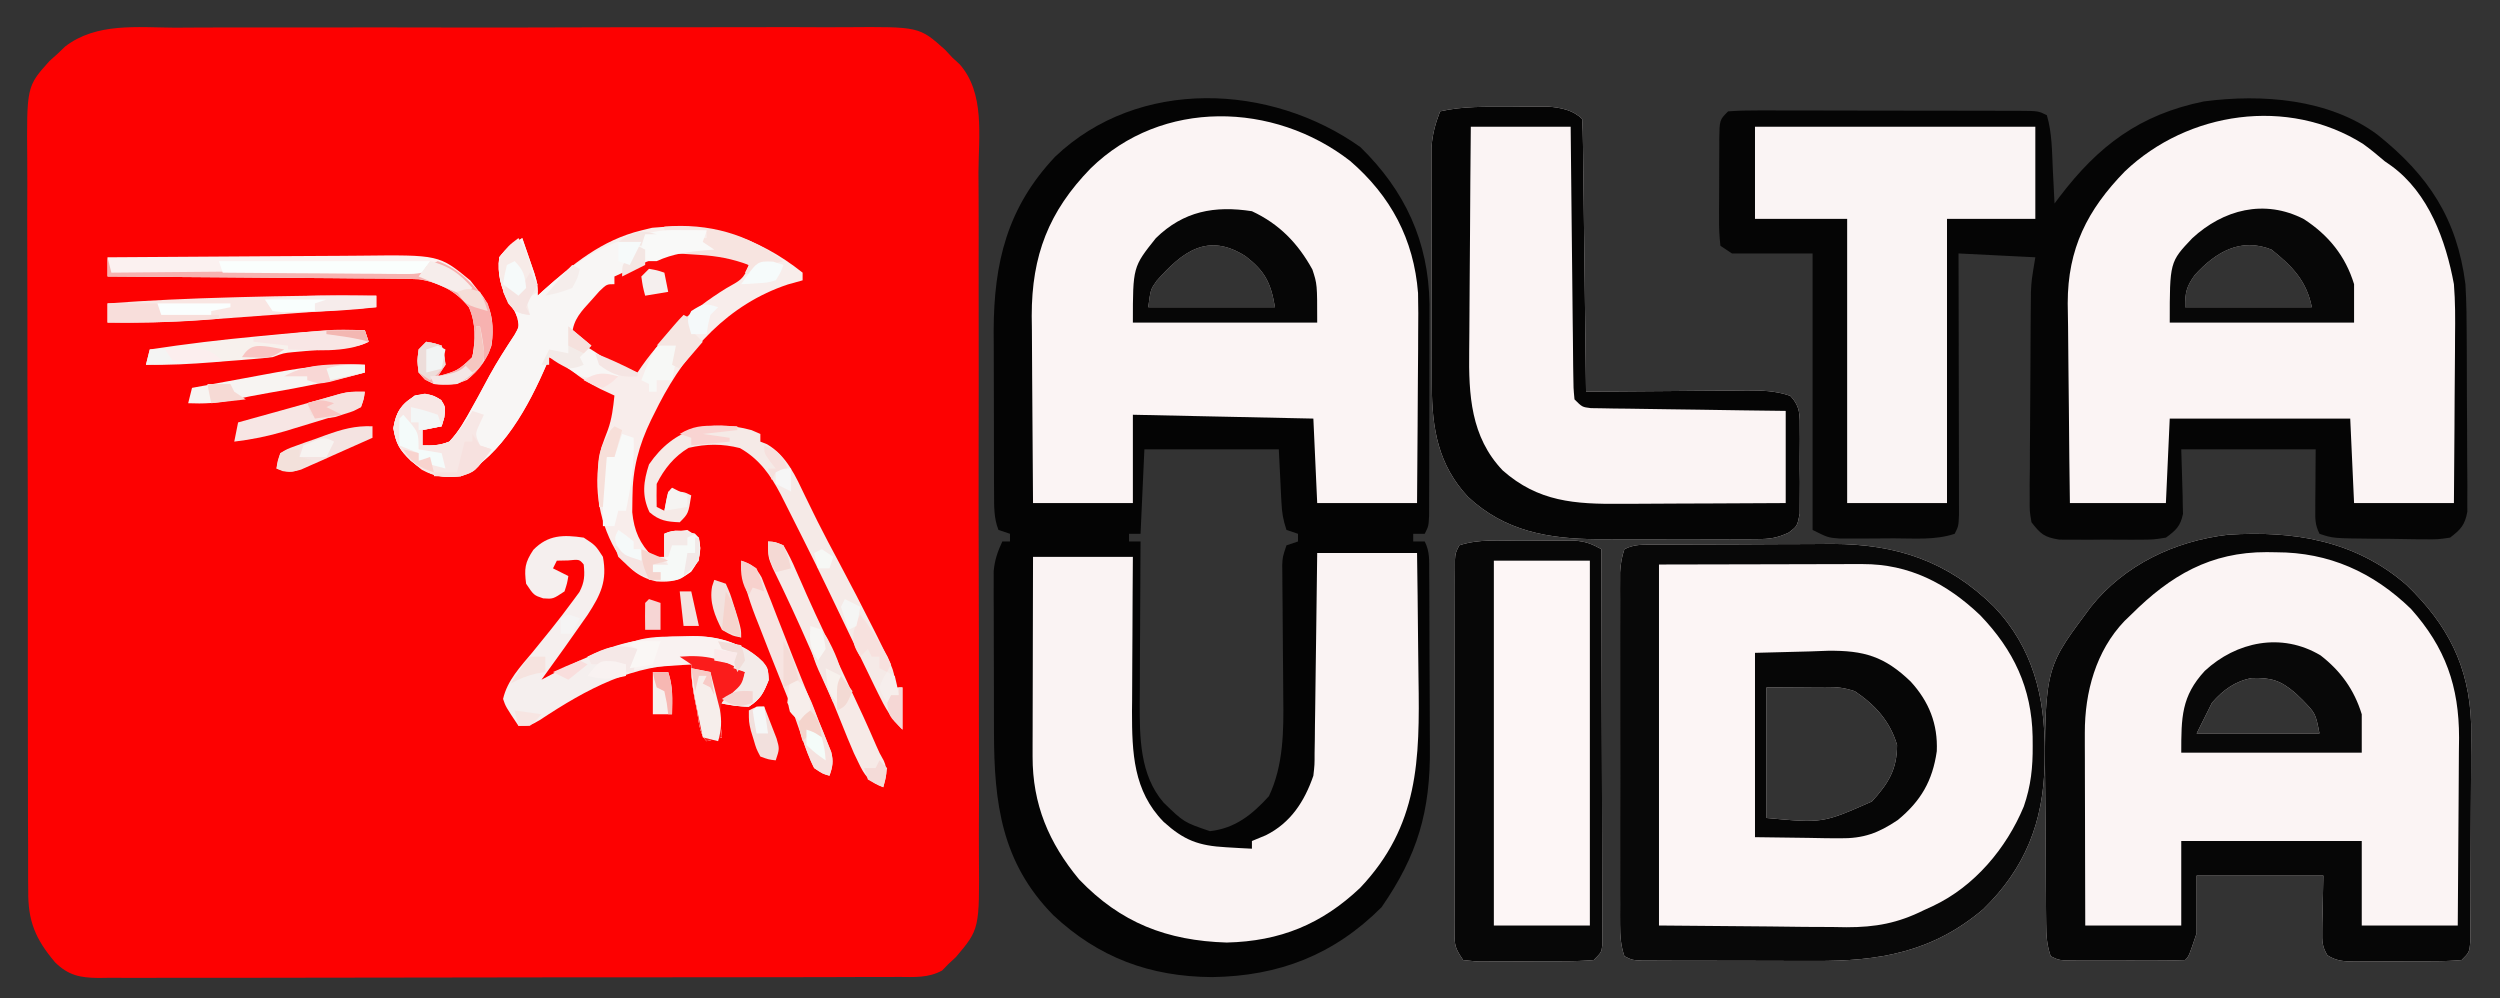 <?xml version="1.0" encoding="UTF-8"?>
<svg version="1.1" xmlns="http://www.w3.org/2000/svg" width="651" height="260">
<rect width="100%" height="100%" fill="#333333" stroke="none"/>
<path d="M0 0 C2.084 -0.01 4.168 -0.022 6.251 -0.037 C11.89 -0.068 17.528 -0.062 23.166 -0.047 C27.88 -0.037 32.595 -0.047 37.309 -0.057 C48.432 -0.08 59.556 -0.072 70.679 -0.045 C82.141 -0.017 93.603 -0.036 105.065 -0.08 C114.921 -0.116 124.776 -0.124 134.633 -0.11 C140.513 -0.102 146.392 -0.104 152.272 -0.131 C157.802 -0.155 163.33 -0.145 168.859 -0.109 C170.883 -0.102 172.908 -0.106 174.932 -0.123 C193.851 -0.27 193.851 -0.27 200.571 5.748 C201.198 6.423 201.825 7.097 202.471 7.792 C203.407 8.651 203.407 8.651 204.363 9.527 C210.974 17.004 209.315 28.256 209.263 37.575 C209.273 39.698 209.285 41.821 209.3 43.944 C209.331 49.694 209.325 55.444 209.31 61.194 C209.3 66 209.31 70.806 209.32 75.612 C209.343 86.953 209.335 98.294 209.308 109.634 C209.28 121.322 209.299 133.009 209.343 144.696 C209.379 154.743 209.387 164.79 209.373 174.837 C209.365 180.832 209.367 186.827 209.394 192.823 C209.418 198.461 209.408 204.098 209.372 209.737 C209.365 211.801 209.369 213.866 209.386 215.931 C209.529 234.746 209.529 234.746 203.361 242.047 C202.737 242.623 202.114 243.199 201.471 243.792 C200.919 244.359 200.367 244.926 199.799 245.51 C196.198 247.493 192.534 247.212 188.526 247.187 C187.612 247.193 186.698 247.199 185.757 247.205 C182.687 247.222 179.619 247.217 176.549 247.212 C174.352 247.219 172.154 247.228 169.956 247.238 C163.981 247.26 158.006 247.263 152.031 247.261 C147.045 247.261 142.06 247.27 137.075 247.278 C124.642 247.298 112.21 247.299 99.777 247.292 C88.982 247.286 78.188 247.307 67.393 247.34 C56.307 247.374 45.222 247.389 34.136 247.385 C27.913 247.383 21.69 247.388 15.467 247.413 C9.614 247.435 3.762 247.433 -2.09 247.413 C-4.239 247.409 -6.387 247.414 -8.536 247.429 C-11.468 247.447 -14.399 247.434 -17.331 247.414 C-18.182 247.426 -19.034 247.439 -19.911 247.452 C-24.608 247.381 -27.665 246.848 -31.187 243.379 C-36.332 237.295 -38.274 232.635 -38.178 224.659 C-38.187 223.773 -38.196 222.888 -38.206 221.975 C-38.23 219.024 -38.219 216.074 -38.208 213.123 C-38.218 211 -38.23 208.877 -38.244 206.754 C-38.276 201 -38.275 195.246 -38.267 189.492 C-38.263 184.683 -38.274 179.875 -38.284 175.066 C-38.31 163.719 -38.308 152.373 -38.291 141.026 C-38.273 129.331 -38.3 117.636 -38.348 105.941 C-38.388 95.89 -38.4 85.839 -38.391 75.788 C-38.386 69.789 -38.391 63.791 -38.422 57.793 C-38.45 52.15 -38.444 46.509 -38.413 40.866 C-38.406 38.8 -38.412 36.733 -38.431 34.667 C-38.594 15.306 -38.594 15.306 -32.641 8.678 C-31.944 8.056 -31.247 7.434 -30.529 6.792 C-29.88 6.168 -29.232 5.545 -28.563 4.902 C-20.422 -1.368 -9.735 -0.056 0 0 Z " fill="#FD0101" transform="translate(45.529,7.208)"/>
<path d="M0 0 C11.621 11.357 17.719 24.537 17.993 40.758 C17.999 43.443 17.995 46.127 17.98 48.812 C17.979 50.251 17.979 51.689 17.979 53.127 C17.978 56.119 17.969 59.111 17.956 62.103 C17.939 65.941 17.935 69.779 17.936 73.617 C17.935 76.576 17.93 79.536 17.923 82.495 C17.92 83.912 17.918 85.328 17.917 86.744 C17.915 88.713 17.905 90.683 17.895 92.652 C17.891 93.772 17.888 94.893 17.884 96.047 C17.75 98.688 17.75 98.688 16.75 100.688 C15.76 100.688 14.77 100.688 13.75 100.688 C13.75 101.347 13.75 102.007 13.75 102.688 C14.74 102.688 15.73 102.688 16.75 102.688 C18.117 105.422 17.892 107.613 17.911 110.675 C17.921 111.934 17.93 113.194 17.94 114.491 C17.945 115.875 17.949 117.26 17.953 118.645 C17.959 120.068 17.965 121.491 17.97 122.914 C17.981 125.908 17.987 128.902 17.99 131.895 C17.996 135.697 18.02 139.497 18.048 143.299 C18.067 146.246 18.072 149.193 18.074 152.14 C18.077 153.539 18.084 154.938 18.098 156.336 C18.244 172.995 14.876 184.395 5.5 197.938 C-6.901 210.339 -21.189 215.872 -38.625 216.125 C-54.759 216.02 -68.149 211.073 -79.957 200.016 C-93.441 186.325 -95.401 170.842 -95.418 152.297 C-95.421 151.034 -95.425 149.771 -95.428 148.47 C-95.433 145.814 -95.436 143.159 -95.435 140.503 C-95.435 137.108 -95.449 133.713 -95.466 130.319 C-95.48 127.061 -95.479 123.804 -95.48 120.547 C-95.488 119.332 -95.495 118.118 -95.502 116.866 C-95.499 115.734 -95.496 114.603 -95.493 113.437 C-95.494 112.444 -95.496 111.452 -95.497 110.43 C-95.234 107.513 -94.469 105.337 -93.25 102.688 C-92.59 102.688 -91.93 102.688 -91.25 102.688 C-91.25 102.028 -91.25 101.368 -91.25 100.688 C-92.24 100.358 -93.23 100.028 -94.25 99.688 C-95.481 96.578 -95.382 93.426 -95.395 90.115 C-95.402 88.997 -95.408 87.878 -95.415 86.725 C-95.416 85.517 -95.417 84.31 -95.418 83.066 C-95.421 81.816 -95.425 80.565 -95.428 79.276 C-95.433 76.624 -95.436 73.972 -95.435 71.32 C-95.435 68.623 -95.442 65.926 -95.456 63.229 C-95.474 59.32 -95.479 55.412 -95.48 51.504 C-95.491 49.72 -95.491 49.72 -95.502 47.901 C-95.454 30.04 -91.957 15.711 -79.5 2.5 C-57.771 -18.2 -23.361 -16.622 0 0 Z M-53.051 34.809 C-54.634 37.04 -54.634 37.04 -55.25 41.688 C-44.36 41.688 -33.47 41.688 -22.25 41.688 C-23.321 35.261 -24.918 32.258 -29.891 28.422 C-39.726 22.131 -46.324 27.199 -53.051 34.809 Z M-56.25 78.688 C-56.58 85.948 -56.91 93.207 -57.25 100.688 C-58.24 100.688 -59.23 100.688 -60.25 100.688 C-60.25 101.347 -60.25 102.007 -60.25 102.688 C-59.26 102.688 -58.27 102.688 -57.25 102.688 C-57.254 103.302 -57.259 103.917 -57.263 104.55 C-57.308 110.991 -57.338 117.432 -57.36 123.873 C-57.37 126.271 -57.383 128.67 -57.401 131.068 C-57.425 134.531 -57.437 137.994 -57.445 141.457 C-57.456 142.516 -57.466 143.575 -57.477 144.665 C-57.478 153.777 -57.446 163.487 -51.25 170.688 C-45.967 175.811 -45.967 175.811 -39.188 178.125 C-32.624 177.396 -28.177 173.812 -23.812 169 C-20.008 160.935 -19.97 151.986 -20.09 143.219 C-20.095 142.176 -20.1 141.133 -20.106 140.059 C-20.123 136.768 -20.154 133.478 -20.188 130.188 C-20.215 126.868 -20.24 123.549 -20.259 120.23 C-20.271 118.175 -20.288 116.119 -20.312 114.064 C-20.319 113.138 -20.325 112.213 -20.332 111.26 C-20.34 110.447 -20.348 109.634 -20.357 108.797 C-20.25 106.688 -20.25 106.688 -19.25 103.688 C-18.26 103.358 -17.27 103.028 -16.25 102.688 C-16.25 102.028 -16.25 101.368 -16.25 100.688 C-17.24 100.358 -18.23 100.028 -19.25 99.688 C-20.136 97.028 -20.43 95.207 -20.566 92.457 C-20.624 91.372 -20.624 91.372 -20.682 90.265 C-20.725 89.352 -20.768 88.44 -20.812 87.5 C-20.957 84.592 -21.101 81.684 -21.25 78.688 C-32.8 78.688 -44.35 78.688 -56.25 78.688 Z " fill="#040404" transform="translate(354.25,38.312)"/>
<path d="M0 0 C13.422 10.691 20.799 21.93 23 39 C23.289 43.833 23.328 48.655 23.336 53.496 C23.342 54.861 23.349 56.226 23.356 57.59 C23.368 60.427 23.372 63.263 23.371 66.099 C23.37 69.73 23.398 73.36 23.432 76.99 C23.454 79.798 23.458 82.606 23.457 85.414 C23.461 87.401 23.483 89.389 23.504 91.376 C23.498 92.582 23.492 93.787 23.486 95.029 C23.489 96.088 23.492 97.148 23.494 98.239 C22.873 101.707 21.773 102.886 19 105 C15.748 105.47 15.748 105.47 11.934 105.426 C10.921 105.421 10.921 105.421 9.887 105.416 C7.737 105.4 5.588 105.356 3.438 105.312 C1.988 105.301 0.538 105.291 -0.912 105.283 C-11.457 105.181 -11.457 105.181 -15 104 C-16.2 101.599 -16.115 100.106 -16.098 97.43 C-16.095 96.623 -16.093 95.815 -16.09 94.984 C-16.081 93.958 -16.072 92.932 -16.062 91.875 C-16.042 88.616 -16.021 85.358 -16 82 C-27.55 82 -39.1 82 -51 82 C-50.842 88.073 -50.842 88.073 -50.64 94.146 C-50.63 94.907 -50.62 95.669 -50.609 96.453 C-50.578 97.616 -50.578 97.616 -50.546 98.802 C-51.206 101.998 -52.371 103.096 -55 105 C-58.236 105.518 -58.236 105.518 -62.031 105.531 C-62.704 105.535 -63.377 105.539 -64.07 105.543 C-65.489 105.546 -66.908 105.538 -68.327 105.521 C-70.494 105.5 -72.657 105.521 -74.824 105.547 C-76.206 105.544 -77.587 105.539 -78.969 105.531 C-80.221 105.527 -81.473 105.522 -82.764 105.518 C-86.666 104.893 -87.605 104.082 -90 101 C-90.488 98.168 -90.488 98.168 -90.47 94.858 C-90.473 93.616 -90.476 92.375 -90.479 91.095 C-90.462 89.743 -90.444 88.391 -90.426 87.039 C-90.421 85.647 -90.418 84.254 -90.416 82.862 C-90.408 79.945 -90.388 77.028 -90.357 74.111 C-90.317 70.384 -90.299 66.656 -90.289 62.928 C-90.279 59.361 -90.26 55.794 -90.238 52.227 C-90.233 51.213 -90.233 51.213 -90.228 50.179 C-90.216 48.253 -90.197 46.327 -90.177 44.401 C-90.167 43.307 -90.157 42.213 -90.147 41.086 C-90 38 -90 38 -89 32 C-95.6 31.67 -102.2 31.34 -109 31 C-108.995 33.14 -108.99 35.281 -108.984 37.486 C-108.968 44.547 -108.957 51.607 -108.948 58.668 C-108.943 62.95 -108.936 67.232 -108.925 71.515 C-108.914 75.645 -108.908 79.775 -108.905 83.905 C-108.903 85.483 -108.9 87.062 -108.894 88.64 C-108.887 90.845 -108.886 93.05 -108.886 95.255 C-108.884 96.512 -108.882 97.769 -108.88 99.064 C-109 102 -109 102 -110 104 C-115.086 105.695 -120.501 105.186 -125.824 105.185 C-127.926 105.187 -130.028 105.206 -132.131 105.225 C-133.471 105.228 -134.812 105.23 -136.152 105.23 C-137.369 105.235 -138.586 105.239 -139.84 105.243 C-143 105 -143 105 -147 103 C-147 79.24 -147 55.48 -147 31 C-153.93 31 -160.86 31 -168 31 C-168.99 30.34 -169.98 29.68 -171 29 C-171.292 26.47 -171.396 24.187 -171.363 21.656 C-171.364 20.931 -171.364 20.206 -171.365 19.46 C-171.362 17.926 -171.353 16.393 -171.336 14.86 C-171.313 12.509 -171.316 10.159 -171.322 7.809 C-171.317 6.32 -171.31 4.832 -171.301 3.344 C-171.302 2.639 -171.303 1.933 -171.304 1.207 C-171.231 -3.769 -171.231 -3.769 -169 -6 C-166.421 -6.193 -163.949 -6.262 -161.369 -6.243 C-160.188 -6.246 -160.188 -6.246 -158.984 -6.249 C-156.375 -6.252 -153.766 -6.242 -151.156 -6.23 C-149.348 -6.229 -147.539 -6.229 -145.731 -6.229 C-141.938 -6.228 -138.145 -6.219 -134.352 -6.206 C-129.483 -6.189 -124.613 -6.185 -119.744 -6.186 C-116.009 -6.185 -112.274 -6.18 -108.539 -6.173 C-106.743 -6.17 -104.947 -6.168 -103.151 -6.167 C-100.644 -6.165 -98.138 -6.156 -95.631 -6.145 C-94.884 -6.146 -94.137 -6.146 -93.367 -6.147 C-88.229 -6.114 -88.229 -6.114 -86 -5 C-84.627 -0.391 -84.667 4.536 -84.438 9.312 C-84.394 10.148 -84.351 10.984 -84.307 11.846 C-84.201 13.897 -84.1 15.948 -84 18 C-83.364 17.147 -83.364 17.147 -82.715 16.277 C-72.608 2.971 -61.85 -5.17 -45.133 -8.586 C-30.066 -10.577 -12.601 -9.309 0 0 Z M-47.461 36.594 C-49.667 39.66 -50 41.132 -50 45 C-39.11 45 -28.22 45 -17 45 C-18.379 38.104 -22.085 34.332 -27.5 30 C-35.525 26.79 -41.977 30.611 -47.461 36.594 Z " fill="#050505" transform="translate(619,35)"/>
<path d="M0 0 C10.683 10.289 16.337 21.146 16.818 36.266 C16.845 39.021 16.823 41.773 16.793 44.527 C16.791 46.006 16.79 47.485 16.79 48.964 C16.787 52.032 16.771 55.1 16.744 58.168 C16.709 62.104 16.702 66.038 16.704 69.974 C16.703 73.013 16.692 76.053 16.678 79.092 C16.671 80.545 16.667 81.997 16.666 83.45 C16.661 85.467 16.642 87.484 16.623 89.501 C16.611 91.221 16.611 91.221 16.599 92.975 C16.332 95.672 16.332 95.672 14.332 97.672 C11.858 97.884 9.499 97.976 7.023 97.973 C5.94 97.979 5.94 97.979 4.834 97.986 C3.305 97.991 1.776 97.992 0.247 97.988 C-2.093 97.984 -4.432 98.008 -6.771 98.033 C-8.257 98.035 -9.742 98.036 -11.227 98.035 C-11.927 98.044 -12.627 98.054 -13.348 98.063 C-16.173 98.036 -18.2 97.971 -20.615 96.427 C-21.949 94.203 -22.013 92.809 -21.961 90.223 C-21.95 89.077 -21.95 89.077 -21.938 87.907 C-21.911 86.943 -21.884 85.978 -21.855 84.984 C-21.794 81.911 -21.732 78.838 -21.668 75.672 C-32.558 75.672 -43.448 75.672 -54.668 75.672 C-54.668 80.622 -54.668 85.572 -54.668 90.672 C-56.668 96.672 -56.668 96.672 -57.668 97.672 C-60.093 97.773 -62.489 97.812 -64.914 97.805 C-65.64 97.806 -66.367 97.807 -67.115 97.808 C-68.654 97.808 -70.193 97.806 -71.733 97.802 C-74.092 97.797 -76.451 97.802 -78.811 97.809 C-80.303 97.808 -81.796 97.807 -83.289 97.805 C-84.352 97.808 -84.352 97.808 -85.436 97.811 C-90.438 97.787 -90.438 97.787 -92.668 96.672 C-93.706 93.558 -93.813 91.345 -93.845 88.077 C-93.858 86.928 -93.871 85.779 -93.884 84.594 C-93.891 83.348 -93.899 82.101 -93.906 80.816 C-93.914 79.527 -93.922 78.237 -93.931 76.909 C-93.946 74.169 -93.956 71.429 -93.963 68.69 C-93.972 65.909 -93.993 63.129 -94.025 60.349 C-94.455 22.207 -94.455 22.207 -83.668 7.672 C-83.194 7.029 -82.719 6.385 -82.23 5.723 C-73.456 -5.269 -60.351 -11.443 -46.543 -13.078 C-29.461 -14.214 -13.255 -11.567 0 0 Z M-50.668 30.672 C-51.988 33.312 -53.308 35.952 -54.668 38.672 C-44.108 38.672 -33.548 38.672 -22.668 38.672 C-23.694 33.445 -23.694 33.445 -27.043 29.984 C-27.649 29.403 -28.255 28.822 -28.879 28.223 C-32.771 24.849 -35.253 24.104 -40.254 24.234 C-44.625 25.027 -47.785 27.363 -50.668 30.672 Z " fill="#FBF4F4" transform="translate(626.668,152.328)"/>
<path d="M0 0 C1.222 -0.01 2.445 -0.019 3.704 -0.029 C5.048 -0.034 6.391 -0.038 7.735 -0.042 C9.116 -0.048 10.497 -0.054 11.877 -0.059 C14.781 -0.07 17.685 -0.076 20.588 -0.079 C24.278 -0.085 27.967 -0.108 31.656 -0.137 C34.514 -0.156 37.373 -0.161 40.232 -0.162 C42.244 -0.167 44.255 -0.185 46.267 -0.204 C63.039 -0.164 76.388 4.289 88.407 16.134 C98.527 26.745 101.764 39.744 101.618 54.036 C101.609 55.088 101.601 56.14 101.593 57.224 C101.268 72.19 96.516 84.317 85.618 94.911 C72.399 106.118 58.548 108.485 41.711 108.392 C40.34 108.39 38.969 108.39 37.599 108.39 C34.748 108.389 31.897 108.38 29.046 108.367 C25.39 108.35 21.734 108.346 18.078 108.347 C15.257 108.347 12.436 108.341 9.616 108.334 C7.612 108.329 5.607 108.327 3.603 108.326 C2.394 108.319 1.185 108.313 -0.06 108.306 C-1.127 108.303 -2.194 108.299 -3.293 108.295 C-5.82 108.161 -5.82 108.161 -7.82 107.161 C-8.76 104.416 -8.945 101.872 -8.947 98.987 C-8.95 98.162 -8.952 97.338 -8.955 96.489 C-8.953 95.593 -8.951 94.697 -8.949 93.774 C-8.951 92.824 -8.953 91.874 -8.955 90.896 C-8.959 87.755 -8.956 84.614 -8.953 81.474 C-8.953 79.292 -8.954 77.11 -8.956 74.928 C-8.957 70.355 -8.955 65.782 -8.95 61.209 C-8.944 55.344 -8.948 49.48 -8.954 43.615 C-8.957 39.11 -8.956 34.604 -8.954 30.099 C-8.953 27.936 -8.954 25.774 -8.956 23.611 C-8.959 20.59 -8.955 17.569 -8.949 14.548 C-8.951 13.652 -8.953 12.756 -8.955 11.834 C-8.953 11.009 -8.95 10.185 -8.947 9.336 C-8.946 8.622 -8.946 7.908 -8.946 7.173 C-8.812 5.03 -8.516 3.194 -7.82 1.161 C-5.125 -0.186 -3.017 0.019 0 0 Z M29.18 37.161 C29.18 48.381 29.18 59.601 29.18 71.161 C43.803 72.534 43.803 72.534 56.618 66.868 C60.851 62.243 63.18 58.569 63.18 52.161 C61.356 45.98 57.469 41.708 52.18 38.161 C49.298 37.2 47.504 37.044 44.512 37.063 C43.305 37.067 43.305 37.067 42.074 37.071 C41.057 37.08 40.04 37.089 38.993 37.099 C35.755 37.119 32.516 37.14 29.18 37.161 Z " fill="#FCF5F5" transform="translate(430.82,141.839)"/>
<path d="M0 0 C10.588 9.129 16.595 20.37 17.697 34.407 C17.781 37.929 17.776 41.438 17.73 44.961 C17.726 46.231 17.722 47.502 17.718 48.811 C17.704 52.145 17.677 55.478 17.643 58.812 C17.612 62.231 17.599 65.651 17.584 69.07 C17.554 75.748 17.495 82.424 17.438 89.102 C8.857 89.102 0.278 89.102 -8.562 89.102 C-8.893 81.842 -9.223 74.582 -9.562 67.102 C-25.073 66.772 -40.583 66.442 -56.562 66.102 C-56.562 73.692 -56.562 81.282 -56.562 89.102 C-65.142 89.102 -73.722 89.102 -82.562 89.102 C-82.626 81.605 -82.686 74.11 -82.718 66.614 C-82.734 63.122 -82.755 59.631 -82.789 56.139 C-82.828 52.12 -82.842 48.101 -82.855 44.082 C-82.871 42.848 -82.886 41.614 -82.902 40.343 C-82.905 24.624 -78.462 13.144 -67.555 1.945 C-48.99 -16.223 -19.828 -15.39 0 0 Z M-50.363 31.223 C-51.947 33.454 -51.947 33.454 -52.562 38.102 C-41.672 38.102 -30.782 38.102 -19.562 38.102 C-20.634 31.675 -22.231 28.672 -27.203 24.836 C-37.039 18.545 -43.637 23.613 -50.363 31.223 Z " fill="#FBF4F4" transform="translate(351.562,41.898)"/>
<path d="M0 0 C1.984 1.429 3.823 2.954 5.68 4.543 C6.26 4.946 6.84 5.35 7.438 5.766 C17.144 12.882 21.57 25.144 23.68 36.543 C24.044 41.098 24.032 45.616 23.973 50.184 C23.968 51.432 23.964 52.68 23.96 53.966 C23.943 57.909 23.906 61.851 23.867 65.793 C23.85 68.484 23.838 71.176 23.826 73.867 C23.796 80.426 23.737 86.984 23.68 93.543 C15.1 93.543 6.52 93.543 -2.32 93.543 C-2.65 86.283 -2.98 79.023 -3.32 71.543 C-18.83 71.543 -34.34 71.543 -50.32 71.543 C-50.65 78.803 -50.98 86.063 -51.32 93.543 C-59.57 93.543 -67.82 93.543 -76.32 93.543 C-76.434 85.536 -76.525 77.53 -76.579 69.522 C-76.605 65.803 -76.64 62.084 -76.698 58.365 C-76.752 54.766 -76.782 51.168 -76.795 47.569 C-76.808 45.548 -76.847 43.528 -76.887 41.508 C-76.891 27.301 -71.783 17.194 -62 7.164 C-45.592 -8.446 -19.585 -12.298 0 0 Z M-43.781 34.137 C-45.987 37.203 -46.32 38.675 -46.32 42.543 C-35.43 42.543 -24.54 42.543 -13.32 42.543 C-14.699 35.647 -18.405 31.875 -23.82 27.543 C-31.846 24.333 -38.297 28.154 -43.781 34.137 Z " fill="#FBF4F4" transform="translate(615.32,37.457)"/>
<path d="M0 0 C1.763 -0.018 1.763 -0.018 3.562 -0.037 C4.697 -0.039 5.831 -0.041 7 -0.043 C8.031 -0.047 9.062 -0.051 10.125 -0.055 C13.375 0.219 16.611 0.799 19 3.188 C19.124 5.395 19.178 7.607 19.205 9.819 C19.215 10.511 19.225 11.204 19.235 11.918 C19.267 14.217 19.292 16.517 19.316 18.816 C19.337 20.407 19.358 21.997 19.379 23.588 C19.435 27.781 19.484 31.975 19.532 36.169 C19.582 40.445 19.638 44.722 19.693 48.998 C19.801 57.394 19.902 65.791 20 74.188 C20.615 74.181 21.231 74.174 21.865 74.167 C28.272 74.101 34.68 74.056 41.088 74.023 C43.479 74.008 45.87 73.987 48.26 73.961 C51.698 73.925 55.136 73.908 58.574 73.895 C59.642 73.879 60.71 73.864 61.81 73.848 C65.903 73.847 69.277 73.944 73.173 75.257 C75.924 78.164 75.647 80.427 75.664 84.375 C75.669 85.074 75.674 85.773 75.679 86.493 C75.682 87.969 75.673 89.445 75.652 90.921 C75.625 93.181 75.652 95.436 75.684 97.695 C75.68 99.13 75.674 100.565 75.664 102 C75.658 103.306 75.653 104.612 75.647 105.957 C75 109.188 75 109.188 72.809 110.865 C69.734 112.313 67.785 112.567 64.406 112.576 C63.307 112.585 62.209 112.595 61.076 112.604 C59.896 112.598 58.716 112.592 57.5 112.586 C55.659 112.59 55.659 112.59 53.781 112.595 C51.182 112.597 48.583 112.591 45.984 112.579 C42.042 112.563 38.102 112.578 34.16 112.598 C31.628 112.596 29.095 112.592 26.562 112.586 C25.398 112.592 24.234 112.598 23.035 112.604 C10.159 112.496 -1.125 110.55 -10.742 101.559 C-18.463 93.281 -20.112 83.831 -20.145 72.787 C-20.149 72.083 -20.152 71.38 -20.155 70.655 C-20.165 68.352 -20.167 66.049 -20.168 63.746 C-20.171 62.134 -20.175 60.521 -20.178 58.909 C-20.184 55.539 -20.186 52.17 -20.185 48.8 C-20.185 44.491 -20.199 40.181 -20.216 35.872 C-20.227 32.546 -20.229 29.22 -20.229 25.893 C-20.23 24.305 -20.234 22.716 -20.242 21.127 C-20.252 18.904 -20.249 16.682 -20.243 14.459 C-20.244 13.196 -20.246 11.934 -20.247 10.633 C-19.998 7.165 -19.25 4.419 -18 1.188 C-12.022 -0.19 -6.106 0.003 0 0 Z " fill="#FBF4F4" transform="translate(393,27.812)"/>
<path d="M0 0 C8.58 0 17.16 0 26 0 C26.105 7.428 26.206 14.853 26.259 22.281 C26.285 25.741 26.32 29.201 26.377 32.661 C26.72 53.884 26.467 71.059 11.188 87.188 C1.18 96.667 -9.648 101.107 -23.562 101.438 C-39.174 100.951 -51.174 96.301 -62 85 C-69.897 75.483 -74.141 65.415 -74.114 52.995 C-74.113 51.834 -74.113 50.673 -74.113 49.477 C-74.108 48.239 -74.103 47.002 -74.098 45.727 C-74.096 44.448 -74.095 43.169 -74.093 41.851 C-74.089 38.468 -74.08 35.085 -74.069 31.701 C-74.058 28.242 -74.054 24.783 -74.049 21.324 C-74.039 14.549 -74.019 7.775 -74 1 C-65.42 1 -56.84 1 -48 1 C-48.023 4.398 -48.046 7.796 -48.07 11.297 C-48.086 14.623 -48.098 17.95 -48.11 21.276 C-48.12 23.57 -48.133 25.865 -48.151 28.16 C-48.175 31.476 -48.187 34.793 -48.195 38.109 C-48.206 39.119 -48.216 40.129 -48.227 41.17 C-48.228 52.004 -47.892 61.932 -40 70 C-34.689 74.805 -30.914 76.227 -23.75 76.625 C-22.487 76.7 -21.223 76.775 -19.922 76.852 C-18.476 76.925 -18.476 76.925 -17 77 C-17 76.34 -17 75.68 -17 75 C-15.804 74.505 -14.607 74.01 -13.375 73.5 C-6.922 70.285 -3.308 64.698 -1 58 C-0.677 55.154 -0.677 55.154 -0.681 52.108 C-0.661 50.947 -0.641 49.787 -0.621 48.59 C-0.609 47.348 -0.598 46.105 -0.586 44.824 C-0.567 43.544 -0.547 42.264 -0.527 40.945 C-0.476 37.553 -0.436 34.162 -0.399 30.77 C-0.359 27.304 -0.308 23.839 -0.258 20.373 C-0.16 13.582 -0.081 6.791 0 0 Z " fill="#FAF3F3" transform="translate(343,144)"/>
<path d="M0 0 C2.103 -0.002 4.204 -0.02 6.307 -0.039 C7.647 -0.042 8.988 -0.044 10.328 -0.045 C11.545 -0.049 12.762 -0.053 14.016 -0.058 C17.08 0.178 18.547 0.749 21.176 2.185 C21.222 15.841 21.258 29.497 21.28 43.153 C21.29 49.493 21.304 55.833 21.327 62.174 C21.349 68.288 21.361 74.402 21.366 80.516 C21.369 82.854 21.377 85.191 21.387 87.528 C21.402 90.792 21.404 94.056 21.403 97.32 C21.41 98.294 21.417 99.269 21.425 100.273 C21.422 101.159 21.419 102.045 21.417 102.959 C21.418 103.731 21.42 104.504 21.422 105.299 C21.176 107.185 21.176 107.185 19.176 109.185 C16.619 109.397 14.172 109.489 11.614 109.486 C10.866 109.49 10.119 109.495 9.35 109.499 C7.769 109.505 6.189 109.505 4.609 109.501 C2.185 109.498 -0.237 109.521 -2.66 109.547 C-4.194 109.549 -5.728 109.55 -7.261 109.549 C-8.352 109.562 -8.352 109.562 -9.465 109.576 C-11.508 109.558 -11.508 109.558 -14.824 109.185 C-16.892 106.083 -17.074 105.437 -17.071 101.928 C-17.075 101.06 -17.08 100.192 -17.084 99.298 C-17.078 98.349 -17.073 97.399 -17.067 96.421 C-17.07 94.919 -17.07 94.919 -17.073 93.385 C-17.076 90.067 -17.066 86.749 -17.054 83.431 C-17.053 81.131 -17.053 78.831 -17.053 76.531 C-17.051 71.708 -17.043 66.885 -17.03 62.062 C-17.013 55.869 -17.009 49.676 -17.01 43.483 C-17.009 38.733 -17.004 33.983 -16.997 29.233 C-16.994 26.949 -16.992 24.664 -16.991 22.38 C-16.989 19.193 -16.98 16.007 -16.969 12.82 C-16.97 11.393 -16.97 11.393 -16.971 9.937 C-16.966 9.072 -16.962 8.207 -16.958 7.316 C-16.955 6.185 -16.955 6.185 -16.953 5.032 C-16.824 3.185 -16.824 3.185 -15.824 1.185 C-10.738 -0.51 -5.323 -0.001 0 0 Z " fill="#FDF6F6" transform="translate(395.824,140.815)"/>
<path d="M0 0 C24.09 0 48.18 0 73 0 C73 7.92 73 15.84 73 24 C65.41 24 57.82 24 50 24 C50 48.42 50 72.84 50 98 C41.42 98 32.84 98 24 98 C24 73.58 24 49.16 24 24 C16.08 24 8.16 24 0 24 C0 16.08 0 8.16 0 0 Z " fill="#FAF4F4" transform="translate(457,33)"/>
<path d="M0 0 C0 0.66 0 1.32 0 2 C-1.258 2.351 -2.516 2.701 -3.812 3.062 C-19.321 8.207 -30.064 20.072 -37.385 34.216 C-37.733 34.908 -38.08 35.6 -38.438 36.312 C-38.767 36.97 -39.097 37.627 -39.437 38.304 C-42.658 44.973 -44.29 51.094 -44.312 58.562 C-44.329 59.822 -44.346 61.081 -44.363 62.379 C-43.879 67.209 -42.437 70.563 -39 74 C-38.01 74 -37.02 74 -36 74 C-36 72.02 -36 70.04 -36 68 C-33.188 67.375 -33.188 67.375 -30 67 C-28.515 67.99 -28.515 67.99 -27 69 C-26.293 72.976 -26.68 74.54 -29 77.875 C-32.166 80.118 -34.134 80.695 -38.016 80.41 C-43.102 79.359 -45.981 76.345 -48.75 72.188 C-53.397 64.03 -54.627 54.587 -52.359 45.406 C-51.844 43.932 -51.304 42.466 -50.734 41.012 C-49.648 38.036 -49.334 35.141 -49 32 C-50.196 31.443 -51.392 30.886 -52.625 30.312 C-55.49 28.893 -57.896 27.406 -60.312 25.312 C-62.839 22.843 -62.839 22.843 -66 22 C-66.227 22.639 -66.454 23.279 -66.688 23.938 C-71.27 34.63 -78.216 47.608 -89 53 C-94.72 53.55 -97.569 52.644 -102 49 C-104.972 46.106 -105.9 44.622 -106.562 40.5 C-105.85 36.068 -104.589 34.632 -101 32 C-97.979 31.425 -96.716 31.547 -94.125 33.188 C-93 35 -93 35 -93.312 37.688 C-93.539 38.451 -93.766 39.214 -94 40 C-96.475 40.495 -96.475 40.495 -99 41 C-99 42.32 -99 43.64 -99 45 C-96.178 45.056 -94.569 45.033 -92 44 C-89.465 41.316 -87.774 38.222 -86 35 C-85.506 34.112 -85.013 33.224 -84.504 32.309 C-83.499 30.473 -82.507 28.631 -81.527 26.781 C-79.527 23.138 -77.286 19.664 -75.004 16.191 C-73.804 14.071 -73.804 14.071 -74.246 11.852 C-74.978 9.865 -74.978 9.865 -76.5 7.812 C-78.544 3.979 -79.568 0.36 -79 -4 C-77.219 -6.351 -75.543 -7.391 -73 -9 C-72.328 -7.064 -71.662 -5.126 -71 -3.188 C-70.629 -2.109 -70.257 -1.03 -69.875 0.082 C-69 3 -69 3 -69 6 C-68.539 5.576 -68.077 5.152 -67.602 4.715 C-59.852 -2.254 -52.288 -8.493 -42 -11 C-41.072 -11.227 -40.144 -11.454 -39.188 -11.688 C-24.244 -13.153 -11.911 -9.476 0 0 Z " fill="#F8EDEB" transform="translate(209,71)"/>
<path d="M0 0 C10.683 10.289 16.337 21.146 16.818 36.266 C16.845 39.021 16.823 41.773 16.793 44.527 C16.791 46.006 16.79 47.485 16.79 48.964 C16.787 52.032 16.771 55.1 16.744 58.168 C16.709 62.104 16.702 66.038 16.704 69.974 C16.703 73.013 16.692 76.053 16.678 79.092 C16.671 80.545 16.667 81.997 16.666 83.45 C16.661 85.467 16.642 87.484 16.623 89.501 C16.611 91.221 16.611 91.221 16.599 92.975 C16.332 95.672 16.332 95.672 14.332 97.672 C11.858 97.884 9.499 97.976 7.023 97.973 C5.94 97.979 5.94 97.979 4.834 97.986 C3.305 97.991 1.776 97.992 0.247 97.988 C-2.093 97.984 -4.432 98.008 -6.771 98.033 C-8.257 98.035 -9.742 98.036 -11.227 98.035 C-11.927 98.044 -12.627 98.054 -13.348 98.063 C-16.173 98.036 -18.2 97.971 -20.615 96.427 C-21.949 94.203 -22.013 92.809 -21.961 90.223 C-21.95 89.077 -21.95 89.077 -21.938 87.907 C-21.911 86.943 -21.884 85.978 -21.855 84.984 C-21.794 81.911 -21.732 78.838 -21.668 75.672 C-32.558 75.672 -43.448 75.672 -54.668 75.672 C-54.668 80.622 -54.668 85.572 -54.668 90.672 C-56.668 96.672 -56.668 96.672 -57.668 97.672 C-60.093 97.773 -62.489 97.812 -64.914 97.805 C-65.64 97.806 -66.367 97.807 -67.115 97.808 C-68.654 97.808 -70.193 97.806 -71.733 97.802 C-74.092 97.797 -76.451 97.802 -78.811 97.809 C-80.303 97.808 -81.796 97.807 -83.289 97.805 C-84.352 97.808 -84.352 97.808 -85.436 97.811 C-90.438 97.787 -90.438 97.787 -92.668 96.672 C-93.706 93.558 -93.813 91.345 -93.845 88.077 C-93.858 86.928 -93.871 85.779 -93.884 84.594 C-93.891 83.348 -93.899 82.101 -93.906 80.816 C-93.914 79.527 -93.922 78.237 -93.931 76.909 C-93.946 74.169 -93.956 71.429 -93.963 68.69 C-93.972 65.909 -93.993 63.129 -94.025 60.349 C-94.455 22.207 -94.455 22.207 -83.668 7.672 C-83.194 7.029 -82.719 6.385 -82.23 5.723 C-73.456 -5.269 -60.351 -11.443 -46.543 -13.078 C-29.461 -14.214 -13.255 -11.567 0 0 Z M-71.668 7.672 C-72.257 8.238 -72.846 8.804 -73.453 9.387 C-80.898 17.174 -83.805 27.949 -83.781 38.494 C-83.781 39.614 -83.781 40.735 -83.781 41.89 C-83.776 43.084 -83.771 44.278 -83.766 45.508 C-83.764 46.742 -83.763 47.977 -83.761 49.249 C-83.756 53.181 -83.743 57.114 -83.73 61.047 C-83.725 63.717 -83.721 66.388 -83.717 69.059 C-83.707 75.596 -83.687 82.134 -83.668 88.672 C-75.418 88.672 -67.168 88.672 -58.668 88.672 C-58.668 81.412 -58.668 74.152 -58.668 66.672 C-43.158 66.672 -27.648 66.672 -11.668 66.672 C-11.668 73.932 -11.668 81.192 -11.668 88.672 C-3.418 88.672 4.832 88.672 13.332 88.672 C13.4 81.152 13.455 73.632 13.487 66.112 C13.503 62.619 13.524 59.127 13.558 55.634 C13.598 51.607 13.612 47.581 13.625 43.555 C13.64 42.316 13.656 41.077 13.672 39.8 C13.674 26.417 10.137 16.291 1.145 6.223 C-8.749 -3.362 -20.225 -8.505 -33.918 -8.516 C-34.739 -8.528 -35.56 -8.54 -36.406 -8.553 C-51.049 -8.588 -61.471 -2.49 -71.668 7.672 Z " fill="#060606" transform="translate(626.668,152.328)"/>
<path d="M0 0 C1.222 -0.01 2.445 -0.019 3.704 -0.029 C5.048 -0.034 6.391 -0.038 7.735 -0.042 C9.116 -0.048 10.497 -0.054 11.877 -0.059 C14.781 -0.07 17.685 -0.076 20.588 -0.079 C24.278 -0.085 27.967 -0.108 31.656 -0.137 C34.514 -0.156 37.373 -0.161 40.232 -0.162 C42.244 -0.167 44.255 -0.185 46.267 -0.204 C63.039 -0.164 76.388 4.289 88.407 16.134 C98.527 26.745 101.764 39.744 101.618 54.036 C101.609 55.088 101.601 56.14 101.593 57.224 C101.268 72.19 96.516 84.317 85.618 94.911 C72.399 106.118 58.548 108.485 41.711 108.392 C40.34 108.39 38.969 108.39 37.599 108.39 C34.748 108.389 31.897 108.38 29.046 108.367 C25.39 108.35 21.734 108.346 18.078 108.347 C15.257 108.347 12.436 108.341 9.616 108.334 C7.612 108.329 5.607 108.327 3.603 108.326 C2.394 108.319 1.185 108.313 -0.06 108.306 C-1.127 108.303 -2.194 108.299 -3.293 108.295 C-5.82 108.161 -5.82 108.161 -7.82 107.161 C-8.76 104.416 -8.945 101.872 -8.947 98.987 C-8.95 98.162 -8.952 97.338 -8.955 96.489 C-8.953 95.593 -8.951 94.697 -8.949 93.774 C-8.951 92.824 -8.953 91.874 -8.955 90.896 C-8.959 87.755 -8.956 84.614 -8.953 81.474 C-8.953 79.292 -8.954 77.11 -8.956 74.928 C-8.957 70.355 -8.955 65.782 -8.95 61.209 C-8.944 55.344 -8.948 49.48 -8.954 43.615 C-8.957 39.11 -8.956 34.604 -8.954 30.099 C-8.953 27.936 -8.954 25.774 -8.956 23.611 C-8.959 20.59 -8.955 17.569 -8.949 14.548 C-8.951 13.652 -8.953 12.756 -8.955 11.834 C-8.953 11.009 -8.95 10.185 -8.947 9.336 C-8.946 8.622 -8.946 7.908 -8.946 7.173 C-8.812 5.03 -8.516 3.194 -7.82 1.161 C-5.125 -0.186 -3.017 0.019 0 0 Z M1.18 5.161 C1.18 36.181 1.18 67.201 1.18 99.161 C15.473 99.285 15.473 99.285 30.055 99.411 C33.044 99.448 36.034 99.484 39.113 99.521 C41.508 99.533 43.903 99.543 46.297 99.552 C48.131 99.582 48.131 99.582 50.003 99.614 C57.618 99.617 63.364 98.557 70.18 95.161 C71.347 94.625 71.347 94.625 72.537 94.078 C83.324 89 91.67 79.035 96.18 68.161 C98.044 62.768 98.534 57.988 98.493 52.349 C98.487 51.553 98.481 50.758 98.476 49.938 C98.215 37.323 93.553 27.458 84.805 18.349 C76.116 10.082 66.339 5.022 54.197 5.048 C52.999 5.048 51.802 5.048 50.568 5.048 C48.696 5.056 48.696 5.056 46.786 5.063 C45.053 5.065 45.053 5.065 43.286 5.067 C38.98 5.072 34.674 5.086 30.368 5.099 C15.92 5.13 15.92 5.13 1.18 5.161 Z " fill="#080808" transform="translate(430.82,141.839)"/>
<path d="M0 0 C1.763 -0.018 1.763 -0.018 3.562 -0.037 C4.697 -0.039 5.831 -0.041 7 -0.043 C8.031 -0.047 9.062 -0.051 10.125 -0.055 C13.375 0.219 16.611 0.799 19 3.188 C19.124 5.395 19.178 7.607 19.205 9.819 C19.215 10.511 19.225 11.204 19.235 11.918 C19.267 14.217 19.292 16.517 19.316 18.816 C19.337 20.407 19.358 21.997 19.379 23.588 C19.435 27.781 19.484 31.975 19.532 36.169 C19.582 40.445 19.638 44.722 19.693 48.998 C19.801 57.394 19.902 65.791 20 74.188 C20.615 74.181 21.231 74.174 21.865 74.167 C28.272 74.101 34.68 74.056 41.088 74.023 C43.479 74.008 45.87 73.987 48.26 73.961 C51.698 73.925 55.136 73.908 58.574 73.895 C59.642 73.879 60.71 73.864 61.81 73.848 C65.903 73.847 69.277 73.944 73.173 75.257 C75.924 78.164 75.647 80.427 75.664 84.375 C75.669 85.074 75.674 85.773 75.679 86.493 C75.682 87.969 75.673 89.445 75.652 90.921 C75.625 93.181 75.652 95.436 75.684 97.695 C75.68 99.13 75.674 100.565 75.664 102 C75.658 103.306 75.653 104.612 75.647 105.957 C75 109.188 75 109.188 72.809 110.865 C69.734 112.313 67.785 112.567 64.406 112.576 C63.307 112.585 62.209 112.595 61.076 112.604 C59.896 112.598 58.716 112.592 57.5 112.586 C55.659 112.59 55.659 112.59 53.781 112.595 C51.182 112.597 48.583 112.591 45.984 112.579 C42.042 112.563 38.102 112.578 34.16 112.598 C31.628 112.596 29.095 112.592 26.562 112.586 C25.398 112.592 24.234 112.598 23.035 112.604 C10.159 112.496 -1.125 110.55 -10.742 101.559 C-18.463 93.281 -20.112 83.831 -20.145 72.787 C-20.149 72.083 -20.152 71.38 -20.155 70.655 C-20.165 68.352 -20.167 66.049 -20.168 63.746 C-20.171 62.134 -20.175 60.521 -20.178 58.909 C-20.184 55.539 -20.186 52.17 -20.185 48.8 C-20.185 44.491 -20.199 40.181 -20.216 35.872 C-20.227 32.546 -20.229 29.22 -20.229 25.893 C-20.23 24.305 -20.234 22.716 -20.242 21.127 C-20.252 18.904 -20.249 16.682 -20.243 14.459 C-20.244 13.196 -20.246 11.934 -20.247 10.633 C-19.998 7.165 -19.25 4.419 -18 1.188 C-12.022 -0.19 -6.106 0.003 0 0 Z M-10 5.188 C-10.091 14.516 -10.164 23.843 -10.207 33.172 C-10.228 37.504 -10.256 41.836 -10.302 46.169 C-10.346 50.357 -10.369 54.546 -10.38 58.735 C-10.387 60.325 -10.401 61.915 -10.423 63.505 C-10.573 74.948 -10.039 85.949 -1.695 94.691 C7.571 102.869 17.103 103.487 29.031 103.383 C30.263 103.38 31.495 103.377 32.764 103.374 C36.676 103.363 40.588 103.338 44.5 103.312 C47.161 103.301 49.823 103.293 52.484 103.285 C58.99 103.265 65.495 103.226 72 103.188 C72 95.267 72 87.347 72 79.188 C66.296 79.114 66.296 79.114 60.477 79.039 C56.806 78.985 53.136 78.928 49.466 78.87 C46.909 78.832 44.352 78.797 41.795 78.766 C38.126 78.72 34.458 78.662 30.789 78.602 C29.64 78.59 28.491 78.578 27.307 78.567 C26.246 78.547 25.185 78.527 24.092 78.506 C23.155 78.493 22.218 78.48 21.253 78.466 C19 78.188 19 78.188 17 76.188 C16.722 73.252 16.722 73.252 16.681 69.443 C16.671 68.75 16.661 68.057 16.651 67.343 C16.62 65.049 16.603 62.755 16.586 60.461 C16.567 58.872 16.548 57.283 16.527 55.694 C16.476 51.508 16.436 47.323 16.399 43.137 C16.359 38.867 16.308 34.598 16.258 30.328 C16.161 21.948 16.078 13.568 16 5.188 C7.42 5.188 -1.16 5.188 -10 5.188 Z " fill="#050505" transform="translate(393,27.812)"/>
<path d="M0 0 C2.103 -0.002 4.204 -0.02 6.307 -0.039 C7.647 -0.042 8.988 -0.044 10.328 -0.045 C11.545 -0.049 12.762 -0.053 14.016 -0.058 C17.08 0.178 18.547 0.749 21.176 2.185 C21.222 15.841 21.258 29.497 21.28 43.153 C21.29 49.493 21.304 55.833 21.327 62.174 C21.349 68.288 21.361 74.402 21.366 80.516 C21.369 82.854 21.377 85.191 21.387 87.528 C21.402 90.792 21.404 94.056 21.403 97.32 C21.41 98.294 21.417 99.269 21.425 100.273 C21.422 101.159 21.419 102.045 21.417 102.959 C21.418 103.731 21.42 104.504 21.422 105.299 C21.176 107.185 21.176 107.185 19.176 109.185 C16.619 109.397 14.172 109.489 11.614 109.486 C10.866 109.49 10.119 109.495 9.35 109.499 C7.769 109.505 6.189 109.505 4.609 109.501 C2.185 109.498 -0.237 109.521 -2.66 109.547 C-4.194 109.549 -5.728 109.55 -7.261 109.549 C-8.352 109.562 -8.352 109.562 -9.465 109.576 C-11.508 109.558 -11.508 109.558 -14.824 109.185 C-16.892 106.083 -17.074 105.437 -17.071 101.928 C-17.075 101.06 -17.08 100.192 -17.084 99.298 C-17.078 98.349 -17.073 97.399 -17.067 96.421 C-17.07 94.919 -17.07 94.919 -17.073 93.385 C-17.076 90.067 -17.066 86.749 -17.054 83.431 C-17.053 81.131 -17.053 78.831 -17.053 76.531 C-17.051 71.708 -17.043 66.885 -17.03 62.062 C-17.013 55.869 -17.009 49.676 -17.01 43.483 C-17.009 38.733 -17.004 33.983 -16.997 29.233 C-16.994 26.949 -16.992 24.664 -16.991 22.38 C-16.989 19.193 -16.98 16.007 -16.969 12.82 C-16.97 11.393 -16.97 11.393 -16.971 9.937 C-16.966 9.072 -16.962 8.207 -16.958 7.316 C-16.955 6.185 -16.955 6.185 -16.953 5.032 C-16.824 3.185 -16.824 3.185 -15.824 1.185 C-10.738 -0.51 -5.323 -0.001 0 0 Z M-6.824 5.185 C-6.824 36.535 -6.824 67.885 -6.824 100.185 C1.426 100.185 9.676 100.185 18.176 100.185 C18.176 68.835 18.176 37.485 18.176 5.185 C9.926 5.185 1.676 5.185 -6.824 5.185 Z " fill="#070707" transform="translate(395.824,140.815)"/>
<path d="M0 0 C-0.33 0.99 -0.66 1.98 -1 3 C-0.01 3.66 0.98 4.32 2 5 C1.126 5.021 1.126 5.021 0.234 5.043 C-6.276 5.422 -11.412 7.155 -17.336 9.844 C-19.577 10.816 -21.618 11.503 -24 12 C-24 12.66 -24 13.32 -24 14 C-25.426 15.367 -25.426 15.367 -27.312 16.875 C-31.149 20.006 -31.149 20.006 -34 24 C-34.076 26.111 -34.076 26.111 -33 28 C-31.677 29.014 -30.343 30.013 -29 31 C-28.484 31.887 -27.969 32.774 -27.438 33.688 C-26.963 34.451 -26.489 35.214 -26 36 C-25.01 36 -24.02 36 -23 36 C-23 36.66 -23 37.32 -23 38 C-32.042 38.632 -32.042 38.632 -35.938 36.062 C-36.618 35.382 -37.299 34.701 -38 34 C-38.99 33.67 -39.98 33.34 -41 33 C-41.227 33.639 -41.454 34.279 -41.688 34.938 C-46.27 45.63 -53.216 58.608 -64 64 C-69.72 64.55 -72.569 63.644 -77 60 C-79.972 57.106 -80.9 55.622 -81.562 51.5 C-80.85 47.068 -79.589 45.632 -76 43 C-72.979 42.425 -71.716 42.547 -69.125 44.188 C-68 46 -68 46 -68.312 48.688 C-68.539 49.451 -68.766 50.214 -69 51 C-71.475 51.495 -71.475 51.495 -74 52 C-74 53.32 -74 54.64 -74 56 C-71.178 56.056 -69.569 56.033 -67 55 C-64.465 52.316 -62.774 49.222 -61 46 C-60.506 45.112 -60.013 44.224 -59.504 43.309 C-58.499 41.473 -57.507 39.631 -56.527 37.781 C-54.527 34.138 -52.286 30.664 -50.004 27.191 C-48.804 25.071 -48.804 25.071 -49.246 22.852 C-49.978 20.865 -49.978 20.865 -51.5 18.812 C-53.544 14.979 -54.568 11.36 -54 7 C-52.219 4.649 -50.543 3.609 -48 2 C-47.328 3.936 -46.662 5.874 -46 7.812 C-45.629 8.891 -45.258 9.97 -44.875 11.082 C-44 14 -44 14 -44 17 C-43.539 16.576 -43.077 16.152 -42.602 15.715 C-28.499 3.034 -18.622 -0.577 0 0 Z " fill="#F8F6F5" transform="translate(184,60)"/>
<path d="M0 0 C3.062 2 3.062 2 5 5 C6.174 11.298 4.421 14.862 1 20.125 C-2.943 25.793 -6.932 31.421 -11 37 C-10.105 36.529 -9.211 36.059 -8.289 35.574 C-1.335 31.973 5.348 28.863 13 27 C13.928 26.743 13.928 26.743 14.875 26.481 C18.493 25.662 22.117 25.774 25.812 25.75 C26.594 25.729 27.376 25.709 28.182 25.688 C34.838 25.643 40.131 27.157 45.5 31.312 C48 34 48 34 48.125 37.062 C46.824 40.46 46.081 42.025 43 44 C40.179 44.027 37.794 43.559 35 43 C35.495 47.455 35.495 47.455 36 52 C34.02 52.495 34.02 52.495 32 53 C29.993 50.993 29.973 47.426 29.438 44.688 C29.23 43.671 29.23 43.671 29.018 42.635 C28.361 39.328 28 36.388 28 33 C12.858 32.818 0.893 39.351 -11.426 47.496 C-14 49 -14 49 -17 49 C-20.32 44.02 -20.32 44.02 -21 42 C-19.874 37.113 -16.446 33.578 -13.312 29.812 C-12.228 28.479 -11.146 27.145 -10.066 25.809 C-9.542 25.16 -9.017 24.511 -8.477 23.843 C-6.513 21.392 -4.606 18.909 -2.75 16.375 C-2.209 15.64 -1.667 14.905 -1.109 14.148 C0.219 11.575 0.293 9.859 0 7 C-1.125 5.644 -1.125 5.644 -4.062 5.938 C-5.517 5.968 -5.517 5.968 -7 6 C-7.33 6.66 -7.66 7.32 -8 8 C-6.68 8.66 -5.36 9.32 -4 10 C-4.312 11.875 -4.312 11.875 -5 14 C-8 16 -8 16 -10.562 15.812 C-13 15 -13 15 -15 12 C-15.508 8.103 -15.33 6.494 -13.125 3.188 C-9.289 -0.762 -5.285 -0.784 0 0 Z " fill="#F5EFEE" transform="translate(152,140)"/>
<path d="M0 0 C7.147 -0.186 7.147 -0.186 14.438 -0.375 C15.922 -0.43 17.406 -0.484 18.935 -0.541 C28.426 -0.659 33.725 0.936 40.536 7.475 C45.331 12.714 47.64 18.569 47.34 25.605 C46.242 33.341 43.187 38.591 37.195 43.527 C32.087 46.954 28.26 48.375 22.07 48.293 C20.326 48.282 20.326 48.282 18.547 48.27 C17.088 48.243 15.629 48.216 14.125 48.188 C9.464 48.126 4.803 48.064 0 48 C0 32.16 0 16.32 0 0 Z M3 9 C3 20.22 3 31.44 3 43 C17.623 44.373 17.623 44.373 30.438 38.707 C34.671 34.082 37 30.408 37 24 C35.176 17.819 31.289 13.547 26 10 C23.117 9.039 21.323 8.883 18.332 8.902 C17.125 8.906 17.125 8.906 15.894 8.91 C14.877 8.919 13.86 8.928 12.812 8.938 C9.574 8.958 6.336 8.979 3 9 Z " fill="#060606" transform="translate(457,170)"/>
<path d="M0 0 C5.239 4.066 8.767 8.958 10.711 15.328 C10.711 18.628 10.711 21.928 10.711 25.328 C-4.799 25.328 -20.309 25.328 -36.289 25.328 C-36.289 16.141 -36.268 10.636 -30.16 4.023 C-21.968 -3.561 -10.192 -6.107 0 0 Z M-28.289 12.328 C-29.609 14.968 -30.929 17.608 -32.289 20.328 C-21.729 20.328 -11.169 20.328 -0.289 20.328 C-1.315 15.101 -1.315 15.101 -4.664 11.641 C-5.27 11.059 -5.876 10.478 -6.5 9.879 C-10.392 6.505 -12.874 5.76 -17.875 5.891 C-22.246 6.683 -25.406 9.019 -28.289 12.328 Z " fill="#080808" transform="translate(604.289,170.672)"/>
<path d="M0 0 C6.398 4.168 10.82 9.588 13.062 16.938 C13.062 20.238 13.062 23.538 13.062 26.938 C-2.777 26.938 -18.617 26.938 -34.938 26.938 C-34.938 11.155 -34.938 11.155 -29.066 4.965 C-20.976 -2.483 -10.295 -5.314 0 0 Z M-28.398 14.531 C-30.604 17.597 -30.938 19.069 -30.938 22.938 C-20.047 22.938 -9.158 22.938 2.062 22.938 C0.683 16.042 -3.022 12.27 -8.438 7.938 C-16.463 4.727 -22.914 8.548 -28.398 14.531 Z " fill="#070707" transform="translate(599.938,57.062)"/>
<path d="M0 0 C7.128 3.322 12.003 8.362 15.75 15.188 C17 19 17 19 17 29 C1.16 29 -14.68 29 -31 29 C-31 14.511 -31 14.511 -25 7 C-17.803 -0.017 -9.741 -1.509 0 0 Z M-24.801 18.121 C-26.384 20.352 -26.384 20.352 -27 25 C-16.11 25 -5.22 25 6 25 C4.929 18.573 3.332 15.57 -1.641 11.734 C-11.476 5.443 -18.074 10.512 -24.801 18.121 Z " fill="#060606" transform="translate(326,55)"/>
<path d="M0 0 C1.296 -0.026 2.591 -0.052 3.926 -0.078 C7.883 0.267 10.292 1.25 13.688 3.25 C12.421 7.049 11.224 7.346 7.812 9.312 C-1.444 15.018 -9.296 22.162 -15.312 31.25 C-19.081 30.598 -21.752 28.877 -24.938 26.812 C-25.899 26.195 -26.861 25.578 -27.852 24.941 C-30.312 23.25 -30.312 23.25 -32.312 21.25 C-32.043 17.422 -29.869 15.26 -27.375 12.5 C-26.665 11.701 -25.954 10.902 -25.223 10.078 C-23.312 8.25 -23.312 8.25 -21.312 8.25 C-21.312 7.59 -21.312 6.93 -21.312 6.25 C-19.543 5.436 -17.771 4.624 -16 3.812 C-15.014 3.36 -14.028 2.908 -13.012 2.441 C-8.467 0.435 -4.961 0.059 0 0 Z " fill="#FD0706" transform="translate(181.312,65.75)"/>
<path d="M0 0 C10.519 -0.093 21.037 -0.164 31.556 -0.207 C36.441 -0.228 41.326 -0.256 46.211 -0.302 C50.932 -0.345 55.652 -0.369 60.372 -0.38 C62.167 -0.387 63.962 -0.401 65.757 -0.423 C86.336 -0.662 86.336 -0.662 94.473 6.035 C94.997 6.704 95.522 7.373 96.062 8.062 C96.61 8.734 97.158 9.406 97.723 10.098 C100.397 14.08 100.614 18.354 100 23 C98.645 26.718 96.715 29.417 93.625 31.938 C90.469 33.215 88.377 33.431 85 33 C82.625 31.875 82.625 31.875 81 30 C80.625 26.938 80.625 26.938 81 24 C81.66 23.34 82.32 22.68 83 22 C85.125 22.375 85.125 22.375 87 23 C87.625 25.312 87.625 25.312 88 28 C87.01 29.485 87.01 29.485 86 31 C91.181 29.547 91.181 29.547 95 26 C95.81 21.702 95.944 17.093 94.121 13.051 C90.903 8.834 86.219 6.465 81.04 5.717 C78.884 5.594 76.746 5.563 74.586 5.568 C73.776 5.557 72.965 5.547 72.13 5.537 C69.473 5.507 66.817 5.497 64.16 5.488 C62.309 5.471 60.458 5.453 58.608 5.434 C53.753 5.386 48.898 5.357 44.044 5.33 C39.083 5.301 34.123 5.254 29.162 5.209 C19.441 5.123 9.721 5.056 0 5 C0 3.35 0 1.7 0 0 Z " fill="#FBF1F0" transform="translate(28,67)"/>
<path d="M0 0 C0.763 0.33 1.526 0.66 2.312 1 C2.312 1.66 2.312 2.32 2.312 3 C2.89 3.227 3.467 3.454 4.062 3.688 C9.196 6.682 11.522 12.065 14 17.25 C14.7 18.683 15.402 20.115 16.105 21.547 C16.648 22.65 16.648 22.65 17.201 23.775 C19.005 27.386 20.908 30.942 22.812 34.5 C25.861 40.216 28.846 45.959 31.75 51.75 C32.245 52.733 32.245 52.733 32.75 53.736 C37.312 62.89 37.312 62.89 37.312 67 C37.972 67 38.633 67 39.312 67 C39.312 70.63 39.312 74.26 39.312 78 C36.346 75.034 34.786 72.322 33 68.625 C32.667 67.948 32.333 67.271 31.99 66.573 C29.342 61.175 26.75 55.749 24.148 50.328 C16.602 34.589 16.602 34.589 8.75 19 C8.369 18.248 7.988 17.496 7.596 16.721 C4.961 11.699 2.056 7.557 -3 4.688 C-7.567 3.519 -11.79 3.559 -16.375 4.625 C-20.119 6.851 -22.732 10.089 -24.688 14 C-24.727 16 -24.731 18 -24.688 20 C-24.027 20.33 -23.367 20.66 -22.688 21 C-22.358 19.35 -22.027 17.7 -21.688 16 C-17.688 16 -17.688 16 -15.688 17 C-16.438 21.75 -16.438 21.75 -18.688 24 C-22.03 23.858 -24.005 23.592 -26.562 21.375 C-28.605 17.063 -28.14 13.387 -26.688 8.938 C-20.191 -0.604 -10.862 -2.946 0 0 Z " fill="#F5EAE7" transform="translate(195.688,112)"/>
<path d="M0 0 C0.764 -0.018 1.528 -0.035 2.316 -0.053 C8.832 -0.046 14.128 1.564 19.375 5.625 C21.875 8.312 21.875 8.312 22 11.375 C20.699 14.772 19.956 16.338 16.875 18.312 C14.054 18.339 11.669 17.871 8.875 17.312 C9.37 21.767 9.37 21.767 9.875 26.312 C8.555 26.642 7.235 26.973 5.875 27.312 C3.868 25.305 3.848 21.739 3.312 19 C3.174 18.323 3.035 17.645 2.893 16.947 C2.236 13.64 1.875 10.701 1.875 7.312 C-0.209 7.454 -2.292 7.601 -4.375 7.75 C-5.535 7.831 -6.695 7.912 -7.891 7.996 C-10.435 8.245 -12.685 8.594 -15.125 9.312 C-15.125 8.652 -15.125 7.992 -15.125 7.312 C-16.053 7.312 -16.981 7.312 -17.938 7.312 C-20 7.312 -22.062 7.312 -24.125 7.312 C-24.455 6.652 -24.785 5.992 -25.125 5.312 C-16.776 1.404 -9.141 0.121 0 0 Z " fill="#F9F2F1" transform="translate(178.125,165.688)"/>
<path d="M0 0 C1.794 0.087 1.794 0.087 4 1 C5.302 3.214 6.312 5.252 7.301 7.602 C7.911 8.978 8.521 10.355 9.131 11.731 C9.44 12.44 9.749 13.149 10.067 13.88 C11.521 17.185 13.065 20.446 14.605 23.711 C15.203 24.988 15.8 26.265 16.396 27.543 C17.298 29.471 18.199 31.4 19.101 33.328 C25.279 46.53 25.279 46.53 28.169 53.155 C29 55.062 29 55.062 30.13 57.068 C31.304 59.674 30.748 61.306 30 64 C26.319 62.565 25.159 61.042 23.5 57.5 C23.118 56.706 22.737 55.912 22.344 55.094 C21.229 52.528 20.176 49.955 19.145 47.355 C16.936 41.792 14.579 36.3 12.188 30.812 C11.754 29.813 11.32 28.814 10.874 27.784 C7.798 20.731 4.574 13.769 1.18 6.863 C0 4 0 4 0 0 Z " fill="#F6EAE7" transform="translate(200,141)"/>
<path d="M0 0 C0.33 1.32 0.66 2.64 1 4 C11.492 3.916 21.984 3.821 32.476 3.712 C37.348 3.663 42.219 3.616 47.091 3.578 C51.792 3.541 56.493 3.495 61.194 3.442 C62.988 3.423 64.782 3.408 66.576 3.397 C69.088 3.38 71.599 3.351 74.11 3.319 C75.225 3.316 75.225 3.316 76.362 3.312 C80.127 3.251 82.735 2.877 86 1 C91.578 2.952 95.64 7.316 99 12 C100.457 16.37 100.87 20.613 99.281 24.973 C97.21 28.906 95.119 31.333 91 33 C87.632 33.412 85.694 33.329 82.625 31.875 C81 30 81 30 80.625 26.938 C81 24 81 24 83 22 C85.125 22.375 85.125 22.375 87 23 C87.625 25.312 87.625 25.312 88 28 C87.01 29.485 87.01 29.485 86 31 C91.181 29.547 91.181 29.547 95 26 C95.81 21.702 95.944 17.093 94.121 13.051 C90.903 8.834 86.219 6.465 81.04 5.717 C78.884 5.594 76.746 5.563 74.586 5.568 C73.776 5.557 72.965 5.547 72.13 5.537 C69.473 5.507 66.817 5.497 64.16 5.488 C62.309 5.471 60.458 5.453 58.608 5.434 C53.753 5.386 48.898 5.357 44.044 5.33 C39.083 5.301 34.123 5.254 29.162 5.209 C19.441 5.123 9.721 5.056 0 5 C0 3.35 0 1.7 0 0 Z " fill="#F7B2B0" transform="translate(28,67)"/>
<path d="M0 0 C2.375 0.5 2.375 0.5 4.25 1.688 C5.375 3.5 5.375 3.5 5.062 6.188 C4.836 6.951 4.609 7.714 4.375 8.5 C2.725 8.83 1.075 9.16 -0.625 9.5 C-0.625 10.82 -0.625 12.14 -0.625 13.5 C2.138 13.5 3.84 13.476 6.375 12.5 C8.75 10.063 10.582 7.384 12.375 4.5 C13.365 4.83 14.355 5.16 15.375 5.5 C14.849 6.645 14.849 6.645 14.312 7.812 C13.051 10.548 13.051 10.548 14.375 13.5 C15.365 13.83 16.355 14.16 17.375 14.5 C13.074 20.338 13.074 20.338 9.375 21.5 C5.172 21.967 2.95 21.805 -0.812 19.812 C-4.903 16.449 -7.326 14.357 -8.188 9 C-7.38 3.974 -5.15 0.981 0 0 Z " fill="#F7E7E5" transform="translate(110.625,102.5)"/>
<path d="M0 0 C0 0.99 0 1.98 0 3 C-7.718 3.577 -15.437 4.146 -23.157 4.709 C-25.777 4.901 -28.398 5.095 -31.018 5.291 C-34.806 5.574 -38.594 5.85 -42.383 6.125 C-43.535 6.212 -44.688 6.3 -45.876 6.39 C-53.929 6.966 -61.928 7.096 -70 7 C-70 5.35 -70 3.7 -70 2 C-59.272 1.203 -48.565 0.724 -37.812 0.438 C-37.054 0.416 -36.295 0.395 -35.513 0.373 C-23.673 0.044 -11.844 -0.132 0 0 Z " fill="#F9E6E3" transform="translate(98,77)"/>
<path d="M0 0 C2.795 1.014 3.838 1.713 5.321 4.341 C5.704 5.315 6.086 6.289 6.48 7.293 C6.918 8.388 7.356 9.483 7.808 10.611 C8.263 11.791 8.718 12.972 9.188 14.188 C9.662 15.39 10.137 16.593 10.626 17.832 C11.608 20.323 12.584 22.815 13.554 25.311 C14.925 28.808 16.332 32.289 17.754 35.766 C18.586 37.823 19.418 39.88 20.25 41.938 C20.645 42.895 21.039 43.852 21.446 44.839 C21.799 45.726 22.152 46.613 22.516 47.527 C22.828 48.298 23.14 49.069 23.462 49.863 C24.074 52.293 23.807 53.657 23 56 C21.188 55.469 21.188 55.469 19 54 C17.822 51.479 16.877 49.122 16 46.5 C15.522 45.135 15.043 43.77 14.562 42.406 C14.315 41.695 14.067 40.984 13.812 40.251 C12.639 37 11.343 33.802 10.048 30.597 C8.267 26.183 6.533 21.751 4.812 17.312 C4.28 15.966 4.28 15.966 3.736 14.592 C1.842 9.686 0.481 5.243 0 0 Z " fill="#F7E4E1" transform="translate(193,146)"/>
<path d="M0 0 C0.495 1.485 0.495 1.485 1 3 C-1.28 4.14 -2.93 4.274 -5.465 4.5 C-6.347 4.582 -7.23 4.665 -8.139 4.75 C-9.062 4.832 -9.986 4.915 -10.938 5 C-12.759 5.163 -14.581 5.33 -16.402 5.5 C-17.617 5.608 -17.617 5.608 -18.855 5.719 C-21.181 5.955 -21.181 5.955 -24 7 C-25.823 7.216 -27.651 7.389 -29.48 7.535 C-31.104 7.666 -31.104 7.666 -32.76 7.799 C-33.891 7.886 -35.022 7.973 -36.188 8.062 C-37.299 8.153 -38.411 8.244 -39.557 8.338 C-45.391 8.797 -51.148 9.107 -57 9 C-56.67 7.68 -56.34 6.36 -56 5 C-46.624 3.568 -37.263 2.44 -27.821 1.567 C-25.737 1.374 -23.654 1.172 -21.57 0.969 C-14.366 0.285 -7.24 -0.214 0 0 Z " fill="#F7F1ED" transform="translate(95,86)"/>
<path d="M0 0 C0 0.66 0 1.32 0 2 C-8.27 4.247 -16.561 5.874 -25 7.305 C-28.227 7.854 -31.425 8.495 -34.625 9.188 C-38.503 9.991 -42.046 10.172 -46 10 C-45.67 8.68 -45.34 7.36 -45 6 C-40.362 5.133 -35.721 4.279 -31.078 3.437 C-29.503 3.149 -27.929 2.858 -26.356 2.563 C-17.513 0.91 -9.044 -0.535 0 0 Z " fill="#F7F4F2" transform="translate(95,95)"/>
<path d="M0 0 C6.885 -0.574 11.027 0.525 17 4 C16.66 5.895 16.66 5.895 16 8 C14.732 8.835 14.732 8.835 13.438 9.688 C10.805 11.707 10.805 11.707 10.672 14.254 C10.686 16.521 10.783 18.743 11 21 C9.062 21.562 9.062 21.562 7 22 C4.993 19.993 4.973 16.426 4.438 13.688 C4.299 13.01 4.16 12.333 4.018 11.635 C3.361 8.328 3 5.388 3 2 C2.01 1.34 1.02 0.68 0 0 Z " fill="#FB1C1B" transform="translate(177,171)"/>
<path d="M0 0 C18.15 0 36.3 0 55 0 C54.34 0.99 53.68 1.98 53 3 C50.785 3.361 50.785 3.361 48 3.341 C46.438 3.34 46.438 3.34 44.845 3.34 C43.718 3.324 42.591 3.309 41.43 3.293 C39.703 3.287 39.703 3.287 37.941 3.28 C34.252 3.263 30.564 3.226 26.875 3.188 C24.379 3.172 21.883 3.159 19.387 3.146 C13.258 3.113 7.129 3.063 1 3 C0.67 2.01 0.34 1.02 0 0 Z " fill="#FAFEFD" transform="translate(57,68)"/>
<path d="M0 0 C-0.281 1.91 -0.281 1.91 -1 4 C-4.018 5.24 -6.866 6.127 -10 7 C-11.378 7.418 -12.756 7.838 -14.133 8.262 C-15.63 8.717 -17.127 9.171 -18.625 9.625 C-19.341 9.843 -20.057 10.062 -20.795 10.287 C-25.194 11.589 -29.442 12.462 -34 13 C-33.67 11.35 -33.34 9.7 -33 8 C-28.575 6.768 -24.149 5.538 -19.723 4.312 C-16.977 3.552 -14.236 2.782 -11.496 2 C-10.549 1.732 -9.601 1.464 -8.625 1.188 C-7.813 0.954 -7.001 0.721 -6.164 0.48 C-4 0 -4 0 0 0 Z " fill="#F7E6E4" transform="translate(95,102)"/>
<path d="M0 0 C0.99 0.33 1.98 0.66 3 1 C3.248 7.571 2.324 13.57 1 20 C0.34 20 -0.32 20 -1 20 C-1.33 21.32 -1.66 22.64 -2 24 C-2.99 24 -3.98 24 -5 24 C-5.027 21.562 -5.047 19.125 -5.062 16.688 C-5.071 15.997 -5.079 15.307 -5.088 14.596 C-5.103 11.452 -5.002 9.006 -4 6 C-3.34 6 -2.68 6 -2 6 C-1.34 4.02 -0.68 2.04 0 0 Z " fill="#F8F9F8" transform="translate(162,113)"/>
<path d="M0 0 C11.512 -0.933 21.792 1.897 31 9 C28.924 9.553 27.156 10 25 10 C24.01 11.485 24.01 11.485 23 13 C22.34 12.67 21.68 12.34 21 12 C21.33 11.34 21.66 10.68 22 10 C17.644 8.372 13.761 7.659 9.125 7.375 C7.973 7.3 6.82 7.225 5.633 7.148 C4.33 7.075 4.33 7.075 3 7 C3 6.67 3 6.34 3 6 C6.465 5.505 6.465 5.505 10 5 C9.67 4.34 9.34 3.68 9 3 C9.66 3 10.32 3 11 3 C11 2.34 11 1.68 11 1 C7.37 1 3.74 1 0 1 C0 0.67 0 0.34 0 0 Z " fill="#F7E4E0" transform="translate(173,59)"/>
<path d="M0 0 C4.437 2.958 5.345 7.024 7.25 11.875 C7.626 12.786 8.003 13.698 8.391 14.637 C8.741 15.517 9.092 16.398 9.453 17.305 C9.774 18.109 10.096 18.913 10.427 19.742 C11.062 22.244 10.843 23.59 10 26 C8.199 25.504 8.199 25.504 6 24 C4.63 21.422 3.737 18.702 2.812 15.938 C1.49 11.104 1.49 11.104 -1 7 C-0.713 4.661 -0.381 2.326 0 0 Z " fill="#F5E2DF" transform="translate(206,176)"/>
<path d="M0 0 C2.01 3.015 2.726 5.215 3.625 8.688 C3.885 9.681 4.146 10.675 4.414 11.699 C4.607 12.458 4.801 13.218 5 14 C4.01 14.66 3.02 15.32 2 16 C2.33 17.32 2.66 18.64 3 20 C0.155 19.706 -0.817 19.216 -2.688 17 C-4.422 13.036 -5.433 9.35 -5 5 C-2.562 1.938 -2.562 1.938 0 0 Z " fill="#F7EBE8" transform="translate(135,62)"/>
<path d="M0 0 C1 1 1 1 1.375 3.75 C1 7 1 7 -1.188 9.875 C-4 12 -4 12 -6.812 12.312 C-7.534 12.209 -8.256 12.106 -9 12 C-9 11.34 -9 10.68 -9 10 C-9.66 10 -10.32 10 -11 10 C-11 9.34 -11 8.68 -11 8 C-9.68 8 -8.36 8 -7 8 C-7.33 7.34 -7.66 6.68 -8 6 C-8.04 4 -8.043 2 -8 0 C-5.118 -1.441 -3.082 -0.656 0 0 Z " fill="#F6F9F7" transform="translate(181,139)"/>
<path d="M0 0 C0 0.99 0 1.98 0 3 C-3.409 4.54 -6.828 6.053 -10.25 7.562 C-11.218 8 -12.186 8.438 -13.184 8.889 C-14.118 9.298 -15.053 9.707 -16.016 10.129 C-17.304 10.702 -17.304 10.702 -18.618 11.287 C-21.227 12.068 -22.477 11.922 -25 11 C-24.755 9.12 -24.755 9.12 -24 7 C-22.222 5.903 -22.222 5.903 -19.922 5.078 C-19.09 4.775 -18.259 4.472 -17.402 4.16 C-16.089 3.71 -16.089 3.71 -14.75 3.25 C-13.89 2.934 -13.03 2.618 -12.145 2.293 C-7.903 0.783 -4.544 -0.179 0 0 Z " fill="#F4E3E1" transform="translate(97,111)"/>
<path d="M0 0 C5.091 0.248 8.051 1.947 11.703 5.316 C13 7 13 7 13.188 10.125 C11.832 13.406 10.981 15.039 8 17 C4.25 16.75 4.25 16.75 1 16 C1.804 15.237 2.609 14.474 3.438 13.688 C6.168 11.206 6.168 11.206 7 8 C6.01 7.67 5.02 7.34 4 7 C4.33 5.68 4.66 4.36 5 3 C4.361 2.876 3.721 2.752 3.062 2.625 C2.382 2.419 1.701 2.212 1 2 C0.67 1.34 0.34 0.68 0 0 Z " fill="#F3EBE9" transform="translate(187,167)"/>
<path d="M0 0 C1.769 0.014 1.769 0.014 3.574 0.027 C4.478 0.039 5.381 0.051 6.312 0.062 C5.982 1.052 5.652 2.042 5.312 3.062 C6.303 3.723 7.293 4.383 8.312 5.062 C7.649 5.111 6.985 5.16 6.301 5.211 C1.592 5.61 -2.344 6.088 -6.688 8.062 C-7.678 8.062 -8.668 8.062 -9.688 8.062 C-10.622 5.052 -10.732 4.196 -9.688 1.062 C-6.265 -0.078 -3.601 -0.036 0 0 Z " fill="#F9F9F8" transform="translate(177.688,59.938)"/>
<path d="M0 0 C0.33 0.99 0.66 1.98 1 3 C-5.078 6.039 -13.377 5.124 -20 5 C-20 4.67 -20 4.34 -20 4 C-22.97 3.67 -25.94 3.34 -29 3 C-29 2.67 -29 2.34 -29 2 C-9.032 -0.296 -9.032 -0.296 0 0 Z " fill="#F8E6E5" transform="translate(95,86)"/>
<path d="M0 0 C0.913 0.005 1.827 0.009 2.768 0.014 C4.991 0.025 7.214 0.042 9.438 0.062 C9.438 1.052 9.438 2.042 9.438 3.062 C2.926 3.835 -3.572 4.212 -10.125 4.312 C-10.828 4.334 -11.53 4.355 -12.254 4.377 C-14.254 4.391 -14.254 4.391 -17.562 4.062 C-18.223 3.072 -18.883 2.083 -19.562 1.062 C-12.996 0.214 -6.617 -0.063 0 0 Z " fill="#F6ECEB" transform="translate(88.562,76.938)"/>
<path d="M0 0 C4.29 0 8.58 0 13 0 C13.33 0.99 13.66 1.98 14 3 C18.95 3 23.9 3 29 3 C29 3.33 29 3.66 29 4 C19.298 4.761 9.735 5.135 0 5 C0 3.35 0 1.7 0 0 Z " fill="#F8DEDB" transform="translate(28,79)"/>
<path d="M0 0 C2.475 0.495 2.475 0.495 5 1 C5.534 3.059 6.051 5.123 6.562 7.188 C6.853 8.336 7.143 9.485 7.441 10.668 C7.981 13.885 7.882 15.897 7 19 C5.68 18.67 4.36 18.34 3 18 C2.496 15.563 1.997 13.126 1.5 10.688 C1.357 9.997 1.214 9.307 1.066 8.596 C0.474 5.675 0 2.989 0 0 Z " fill="#F6EEEB" transform="translate(180,174)"/>
<path d="M0 0 C3.729 1.243 3.964 2.199 5.688 5.625 C7.807 10.08 8.712 13.117 8 18 C7.34 18.66 6.68 19.32 6 20 C4.986 17.797 3.989 15.589 3 13.375 C2.714 12.758 2.428 12.14 2.133 11.504 C0.362 7.498 -0.323 4.368 0 0 Z " fill="#F3E6E3" transform="translate(211,163)"/>
<path d="M0 0 C-0.66 3.3 -1.32 6.6 -2 10 C-3.32 10 -4.64 10 -6 10 C-6 10.99 -6 11.98 -6 13 C-6.66 13 -7.32 13 -8 13 C-8 12.34 -8 11.68 -8 11 C-8.66 10.67 -9.32 10.34 -10 10 C-6.111 0 -6.111 0 0 0 Z " fill="#F7F8F6" transform="translate(177,89)"/>
<path d="M0 0 C0.66 0.33 1.32 0.66 2 1 C2.343 2.331 2.676 3.664 3 5 C3.66 5.66 4.32 6.32 5 7 C3.02 9.31 1.04 11.62 -1 14 C-1.66 13.67 -2.32 13.34 -3 13 C-2.67 11.35 -2.34 9.7 -2 8 C-3.65 8 -5.3 8 -7 8 C-6.021 6.854 -5.042 5.708 -4.062 4.562 C-3.517 3.924 -2.972 3.286 -2.41 2.629 C-1.632 1.73 -0.841 0.841 0 0 Z " fill="#F5E6E2" transform="translate(178,82)"/>
<path d="M0 0 C0.699 1.766 1.384 3.538 2.062 5.312 C2.445 6.299 2.828 7.285 3.223 8.301 C4 11 4 11 3 14 C1.109 13.773 1.109 13.773 -1 13 C-2.047 11.039 -2.047 11.039 -2.75 8.625 C-2.992 7.834 -3.235 7.042 -3.484 6.227 C-4 4 -4 4 -4 1 C-2 0 -2 0 0 0 Z " fill="#F2E0DD" transform="translate(199,184)"/>
<path d="M0 0 C-0.23 1.887 -0.23 1.887 -1 4 C-2.926 5.082 -2.926 5.082 -5.312 5.812 C-6.482 6.193 -6.482 6.193 -7.676 6.582 C-10.207 7.037 -11.639 7.016 -14 6 C-14.33 5.01 -14.66 4.02 -15 3 C-13.252 2.494 -11.501 1.995 -9.75 1.5 C-8.775 1.222 -7.801 0.943 -6.797 0.656 C-4 0 -4 0 0 0 Z " fill="#F5E2DF" transform="translate(95,102)"/>
<path d="M0 0 C0.99 0.33 1.98 0.66 3 1 C4.168 3.652 4.168 3.652 5.188 6.938 C5.704 8.56 5.704 8.56 6.23 10.215 C7 13 7 13 7 15 C4.688 14.562 4.688 14.562 2 13 C0.137 9.408 -1.33 5.758 -0.57 1.711 C-0.382 1.146 -0.194 0.582 0 0 Z " fill="#F2E2DE" transform="translate(186,151)"/>
<path d="M0 0 C4.993 1.277 7.576 3.173 11 7 C10.34 7.66 9.68 8.32 9 9 C5.04 7.35 1.08 5.7 -3 4 C-2.01 2.68 -1.02 1.36 0 0 Z " fill="#F6EDEB" transform="translate(112,68)"/>
<path d="M0 0 C4 4.5 4 4.5 4 9 C6.97 9.495 6.97 9.495 10 10 C10.33 11.32 10.66 12.64 11 14 C8.614 13.424 6.333 12.778 4 12 C4 11.34 4 10.68 4 10 C1.525 9.01 1.525 9.01 -1 8 C-1.042 5.667 -1.041 3.333 -1 1 C-0.67 0.67 -0.34 0.34 0 0 Z " fill="#F4FBFA" transform="translate(105,108)"/>
<path d="M0 0 C2.417 -0.081 4.832 -0.141 7.25 -0.188 C7.932 -0.213 8.614 -0.238 9.316 -0.264 C14.023 -0.332 15.021 0.016 19 3 C12.4 3.33 5.8 3.66 -1 4 C-0.67 2.68 -0.34 1.36 0 0 Z " fill="#F4F4F3" transform="translate(39,91)"/>
<path d="M0 0 C0 0.66 0 1.32 0 2 C-1.935 2.531 -3.873 3.049 -5.812 3.562 C-7.431 3.998 -7.431 3.998 -9.082 4.441 C-12 5 -12 5 -15 4 C-15 3.67 -15 3.34 -15 3 C-16.98 3 -18.96 3 -21 3 C-14.492 -0.755 -7.272 -0.116 0 0 Z " fill="#F8D7D5" transform="translate(95,95)"/>
<path d="M0 0 C1.32 0 2.64 0 4 0 C5.283 3.85 5.066 6.947 5 11 C3.35 11 1.7 11 0 11 C0 7.37 0 3.74 0 0 Z " fill="#F6F0EE" transform="translate(170,175)"/>
<path d="M0 0 C2.125 0.375 2.125 0.375 4 1 C4.75 3.25 4.75 3.25 5 6 C3.062 8.312 3.062 8.312 1 10 C0.01 9.34 -0.98 8.68 -2 8 C-2.312 5 -2.312 5 -2 2 C-1.34 1.34 -0.68 0.68 0 0 Z " fill="#EDDDDA" transform="translate(111,89)"/>
<path d="M0 0 C2.149 2.769 4.018 5.578 5.75 8.625 C6.199 9.401 6.647 10.177 7.109 10.977 C7.403 11.644 7.697 12.312 8 13 C7.67 13.66 7.34 14.32 7 15 C6.34 14.67 5.68 14.34 5 14 C5 13.01 5 12.02 5 11 C4.34 11 3.68 11 3 11 C2.67 10.34 2.34 9.68 2 9 C1.34 9.66 0.68 10.32 0 11 C-1.566 8.512 -2.041 7.344 -1.688 4.375 C-1 2 -1 2 0 0 Z " fill="#F7E1DE" transform="translate(224,160)"/>
<path d="M0 0 C-0.33 1.98 -0.66 3.96 -1 6 C-1.66 6 -2.32 6 -3 6 C-3 5.34 -3 4.68 -3 4 C-3.928 4 -4.856 4 -5.812 4 C-7.875 4 -9.938 4 -12 4 C-12.33 3.34 -12.66 2.68 -13 2 C-8.119 -0.44 -5.473 -1.468 0 0 Z " fill="#F5E8E7" transform="translate(166,169)"/>
<path d="M0 0 C0.66 0.99 1.32 1.98 2 3 C2.99 3.33 3.98 3.66 5 4 C0.699 9.838 0.699 9.838 -3 11 C-5.332 11.078 -7.668 11.09 -10 11 C-10 10.67 -10 10.34 -10 10 C-8.02 10 -6.04 10 -4 10 C-3.856 9.422 -3.711 8.845 -3.562 8.25 C-3.042 6.167 -2.521 4.083 -2 2 C-1.34 2 -0.68 2 0 2 C0 1.34 0 0.68 0 0 Z " fill="#F7E1DF" transform="translate(123,113)"/>
<path d="M0 0 C2.928 0.976 4.614 2.108 7 4 C7.33 3.01 7.66 2.02 8 1 C8.66 1.66 9.32 2.32 10 3 C11.317 3.697 12.649 4.37 14 5 C12.68 5 11.36 5 10 5 C10 5.66 10 6.32 10 7 C10.66 7 11.32 7 12 7 C12 7.66 12 8.32 12 9 C6.94 8.554 4.567 6.405 1 3 C0.67 2.01 0.34 1.02 0 0 Z " fill="#F5E5E3" transform="translate(160,142)"/>
<path d="M0 0 C3.408 2.272 3.87 3.174 5 7 C5.125 10.312 5.125 10.312 5 13 C2.67 12.068 1.241 11.31 -0.312 9.312 C-1.29 6.024 -0.639 3.325 0 0 Z " fill="#F7EEEB" transform="translate(206,176)"/>
<path d="M0 0 C1.98 1.65 3.96 3.3 6 5 C5 6 4 7 3 8 C3.33 8.66 3.66 9.32 4 10 C2.312 10.688 2.312 10.688 0 11 C-2.75 9.562 -2.75 9.562 -5 8 C-5 8.66 -5 9.32 -5 10 C-5.66 10 -6.32 10 -7 10 C-6.34 8.68 -5.68 7.36 -5 6 C-3.35 6.33 -1.7 6.66 0 7 C0 4.69 0 2.38 0 0 Z " fill="#F3EBE8" transform="translate(148,85)"/>
<path d="M0 0 C0.33 0 0.66 0 1 0 C1.666 3.028 2.135 5.894 2 9 C-0.163 11.807 -1.848 13.424 -5 15 C-7 15.04 -9 15.043 -11 15 C-11.33 14.34 -11.66 13.68 -12 13 C-10.391 12.876 -10.391 12.876 -8.75 12.75 C-4.599 11.92 -3.325 11.487 -1 8 C-0.39 5.296 -0.186 2.783 0 0 Z " fill="#F4E7E6" transform="translate(124,85)"/>
<path d="M0 0 C6.27 0 12.54 0 19 0 C19 0.33 19 0.66 19 1 C17.35 1.33 15.7 1.66 14 2 C14 2.33 14 2.66 14 3 C9.71 3 5.42 3 1 3 C0.67 2.01 0.34 1.02 0 0 Z " fill="#FAFEFE" transform="translate(41,79)"/>
<path d="M0 0 C2.125 0.375 2.125 0.375 4 1 C4.33 2.65 4.66 4.3 5 6 C3.02 6.33 1.04 6.66 -1 7 C-1.625 4.625 -1.625 4.625 -2 2 C-1.34 1.34 -0.68 0.68 0 0 Z " fill="#F5EFEE" transform="translate(169,70)"/>
<path d="M0 0 C0.66 0.33 1.32 0.66 2 1 C1.34 3.31 0.68 5.62 0 8 C-0.66 8 -1.32 8 -2 8 C-2.33 12.29 -2.66 16.58 -3 21 C-3.33 21 -3.66 21 -4 21 C-4.558 7.262 -4.558 7.262 -1 1 C-0.67 0.67 -0.34 0.34 0 0 Z " fill="#F7DFD9" transform="translate(160,111)"/>
<path d="M0 0 C-0.66 0.66 -1.32 1.32 -2 2 C-2.648 4.571 -2.648 4.571 -3 7 C-4.32 7 -5.64 7 -7 7 C-8.125 3.25 -8.125 3.25 -7 1 C-4.018 -0.889 -3.494 -1.165 0 0 Z " fill="#F5F9FA" transform="translate(187,80)"/>
<path d="M0 0 C-0.99 0 -1.98 0 -3 0 C-3.33 0.99 -3.66 1.98 -4 3 C-6.97 2.505 -6.97 2.505 -10 2 C-6.198 -0.534 -4.316 -1.339 0 0 Z M-5 3 C-4.34 3.33 -3.68 3.66 -3 4 C-3 5.32 -3 6.64 -3 8 C-4.98 8.99 -6.96 9.98 -9 11 C-9 8 -9 8 -7.562 6.438 C-7.047 5.963 -6.531 5.489 -6 5 C-5.67 4.34 -5.34 3.68 -5 3 Z " fill="#F4E6E3" transform="translate(171,61)"/>
<path d="M0 0 C1.134 0.021 2.269 0.041 3.438 0.062 C2.777 2.042 2.118 4.022 1.438 6.062 C-0.542 6.393 -2.522 6.723 -4.562 7.062 C-3.902 5.412 -3.243 3.763 -2.562 2.062 C-3.223 1.732 -3.882 1.403 -4.562 1.062 C-3.562 0.062 -3.562 0.062 0 0 Z " fill="#FAF7F5" transform="translate(168.562,166.938)"/>
<path d="M0 0 C0 0.66 0 1.32 0 2 C1.32 2.33 2.64 2.66 4 3 C-1.415 6.077 -1.415 6.077 -4.375 5.688 C-4.911 5.461 -5.447 5.234 -6 5 C-5.625 3.062 -5.625 3.062 -5 1 C-3 0 -3 0 0 0 Z " fill="#F3E1DB" transform="translate(78,117)"/>
<path d="M0 0 C0.66 0.99 1.32 1.98 2 3 C1.325 4.35 0.615 5.684 -0.125 7 C-0.414 7.66 -0.703 8.32 -1 9 C-0.67 9.66 -0.34 10.32 0 11 C-1.812 10.812 -1.812 10.812 -4 10 C-5.812 7.562 -5.812 7.562 -7 5 C-6.67 4.34 -6.34 3.68 -6 3 C-4.515 3.99 -4.515 3.99 -3 5 C-2.01 3.35 -1.02 1.7 0 0 Z " fill="#F5E4E2" transform="translate(138,71)"/>
<path d="M0 0 C1.33 0.433 1.33 0.433 2.688 0.875 C1.977 2.828 1.977 2.828 0.688 4.875 C-1.477 5.484 -1.477 5.484 -3.938 5.625 C-4.755 5.682 -5.572 5.738 -6.414 5.797 C-7.041 5.823 -7.667 5.848 -8.312 5.875 C-4.128 -0.156 -4.128 -0.156 0 0 Z " fill="#F6FBFB" transform="translate(201.312,68.125)"/>
<path d="M0 0 C0.99 0 1.98 0 3 0 C3.66 2.97 4.32 5.94 5 9 C3.68 9 2.36 9 1 9 C0.67 6.03 0.34 3.06 0 0 Z " fill="#F4E2DF" transform="translate(177,154)"/>
<path d="M0 0 C0.985 0.018 1.97 0.036 2.984 0.055 C4.106 0.089 4.106 0.089 5.25 0.125 C5.25 0.455 5.25 0.785 5.25 1.125 C0.795 1.62 0.795 1.62 -3.75 2.125 C-1.44 2.455 0.87 2.785 3.25 3.125 C3.25 3.455 3.25 3.785 3.25 4.125 C-0.05 4.455 -3.35 4.785 -6.75 5.125 C-6.75 4.465 -6.75 3.805 -6.75 3.125 C-7.74 2.795 -8.73 2.465 -9.75 2.125 C-6.401 0.099 -3.88 -0.092 0 0 Z " fill="#F9D4D2" transform="translate(186.75,110.875)"/>
<path d="M0 0 C2.377 2.377 2.67 3.703 3 7 C2.34 7.66 1.68 8.32 1 9 C-0.32 8.01 -1.64 7.02 -3 6 C-2.625 3.562 -2.625 3.562 -2 1 C-1.34 0.67 -0.68 0.34 0 0 Z " fill="#F6FAFA" transform="translate(134,68)"/>
<path d="M0 0 C5.28 0 10.56 0 16 0 C15.01 0.33 14.02 0.66 13 1 C13 1.66 13 2.32 13 3 C11.209 3.081 9.417 3.139 7.625 3.188 C6.128 3.24 6.128 3.24 4.602 3.293 C3.743 3.196 2.885 3.1 2 3 C1.34 2.01 0.68 1.02 0 0 Z " fill="#F9FEFD" transform="translate(69,78)"/>
<path d="M0 0 C0.99 0.33 1.98 0.66 3 1 C3 3.31 3 5.62 3 8 C1.68 8 0.36 8 -1 8 C-1.042 5.667 -1.041 3.333 -1 1 C-0.67 0.67 -0.34 0.34 0 0 Z " fill="#F6D5D4" transform="translate(169,156)"/>
<path d="M0 0 C1.875 0.625 1.875 0.625 4 2 C5.25 5.125 5.25 5.125 6 8 C5.01 7.67 4.02 7.34 3 7 C2.67 7.66 2.34 8.32 2 9 C0.142 5.865 -0.201 3.625 0 0 Z " fill="#F7D1CD" transform="translate(193,146)"/>
<path d="M0 0 C1.875 0.125 1.875 0.125 4 1 C5.25 4.062 5.25 4.062 6 7 C4.68 7.33 3.36 7.66 2 8 C0.235 4.912 0 3.767 0 0 Z " fill="#F4D9D4" transform="translate(200,141)"/>
<path d="M0 0 C-0.99 0.495 -0.99 0.495 -2 1 C-2 1.66 -2 2.32 -2 3 C-3.32 3 -4.64 3 -6 3 C-6.33 3.99 -6.66 4.98 -7 6 C-7.33 6 -7.66 6 -8 6 C-8 4.02 -8 2.04 -8 0 C-5.138 -1.431 -3.066 -0.6 0 0 Z " fill="#F4EAE8" transform="translate(181,139)"/>
<path d="M0 0 C1.361 0.371 1.361 0.371 2.75 0.75 C2.75 1.74 2.75 2.73 2.75 3.75 C-0.945 4.7 -3.555 4.7 -7.25 3.75 C-4.05 -0.312 -4.05 -0.312 0 0 Z " fill="#F9F2F1" transform="translate(160.25,172.25)"/>
<path d="M0 0 C1.32 0.66 2.64 1.32 4 2 C4 2.99 4 3.98 4 5 C2.02 5.33 0.04 5.66 -2 6 C-1.125 1.125 -1.125 1.125 0 0 Z " fill="#F5F4F2" transform="translate(175,127)"/>
<path d="M0 0 C3.438 0.812 3.438 0.812 7 2 C7.33 2.99 7.66 3.98 8 5 C6.02 5.33 4.04 5.66 2 6 C2 5.34 2 4.68 2 4 C1.34 4 0.68 4 0 4 C0 2.68 0 1.36 0 0 Z " fill="#F3F6F6" transform="translate(107,106)"/>
<path d="M0 0 C0.33 0 0.66 0 1 0 C1 3.63 1 7.26 1 11 C-2.556 7.444 -2.556 7.444 -3 4 C-2.67 3.34 -2.34 2.68 -2 2 C-1.34 2 -0.68 2 0 2 C0 1.34 0 0.68 0 0 Z " fill="#F5D7D5" transform="translate(234,179)"/>
<path d="M0 0 C-0.66 1.32 -1.32 2.64 -2 4 C-4.31 4 -6.62 4 -9 4 C-8.67 3.01 -8.34 2.02 -8 1 C-2.598 -1.299 -2.598 -1.299 0 0 Z " fill="#F7F3F1" transform="translate(87,115)"/>
<path d="M0 0 C1.749 -0.081 3.5 -0.139 5.25 -0.188 C6.225 -0.222 7.199 -0.257 8.203 -0.293 C11.375 0.039 12.67 0.887 15 3 C12.876 3.081 10.75 3.139 8.625 3.188 C7.442 3.222 6.258 3.257 5.039 3.293 C3.535 3.148 3.535 3.148 2 3 C1.34 2.01 0.68 1.02 0 0 Z " fill="#FCEEEE" transform="translate(43,91)"/>
<path d="M0 0 C0.66 0.33 1.32 0.66 2 1 C1.438 3.375 1.438 3.375 0 6 C-3.625 7.312 -3.625 7.312 -7 8 C-6.021 6.854 -5.042 5.708 -4.062 4.562 C-3.517 3.924 -2.972 3.286 -2.41 2.629 C-1.632 1.73 -0.841 0.841 0 0 Z " fill="#F5EDEB" transform="translate(149,69)"/>
<path d="M0 0 C1.32 0 2.64 0 4 0 C4 1.32 4 2.64 4 4 C3.257 4.124 2.515 4.247 1.75 4.375 C-0.801 4.955 -2.727 5.737 -5 7 C-1.125 1.125 -1.125 1.125 0 0 Z " fill="#F6E3DF" transform="translate(138,171)"/>
<path d="M0 0 C1.903 2.855 2.462 4.419 3.125 7.688 C3.293 8.496 3.46 9.304 3.633 10.137 C3.754 10.752 3.875 11.366 4 12 C1.525 11.01 1.525 11.01 -1 10 C-0.67 6.7 -0.34 3.4 0 0 Z " fill="#F5D4CD" transform="translate(189,154)"/>
<path d="M0 0 C1.32 0.66 2.64 1.32 4 2 C3.625 4.438 3.625 4.438 3 7 C2.01 7.495 2.01 7.495 1 8 C0.269 6.023 -0.394 4.019 -1 2 C-0.67 1.34 -0.34 0.68 0 0 Z " fill="#F5F5F4" transform="translate(220,156)"/>
<path d="M0 0 C0.66 0.33 1.32 0.66 2 1 C1.67 2.65 1.34 4.3 1 6 C-0.32 6.33 -1.64 6.66 -3 7 C-3 5.02 -3 3.04 -3 1 C-2.01 0.67 -1.02 0.34 0 0 Z " fill="#F2F4F4" transform="translate(114,90)"/>
<path d="M0 0 C2.19 3.285 2.998 6.207 4 10 C2.02 10.99 2.02 10.99 0 12 C0 8.04 0 4.08 0 0 Z " fill="#F4DBD6" transform="translate(204,167)"/>
<path d="M0 0 C0.99 0.33 1.98 0.66 3 1 C3.625 3.312 3.625 3.312 4 6 C3.01 7.485 3.01 7.485 2 9 C-0.29 5.565 -0.178 4.015 0 0 Z " fill="#F7F6F4" transform="translate(211,163)"/>
<path d="M0 0 C0 0.66 0 1.32 0 2 C-2.97 2.66 -5.94 3.32 -9 4 C-9.33 3.01 -9.66 2.02 -10 1 C-6.527 -0.158 -3.639 -0.069 0 0 Z " fill="#F4F6F2" transform="translate(95,95)"/>
<path d="M0 0 C1.98 0 3.96 0 6 0 C5.01 1.98 4.02 3.96 3 6 C2.01 5.67 1.02 5.34 0 5 C0 3.35 0 1.7 0 0 Z " fill="#F6FAFA" transform="translate(161,63)"/>
<path d="M0 0 C0 0.99 0 1.98 0 3 C-2.606 3.931 -3.642 4.149 -6.25 3.062 C-6.827 2.712 -7.405 2.361 -8 2 C-4.772 -0.152 -3.716 -0.201 0 0 Z " fill="#F4D4D1" transform="translate(196,180)"/>
<path d="M0 0 C2 1.375 2 1.375 4 3 C4 3.66 4 4.32 4 5 C4.66 5 5.32 5 6 5 C6 5.99 6 6.98 6 8 C1.37 6.538 1.37 6.538 -0.375 4 C-1 2 -1 2 0 0 Z " fill="#F5F9F9" transform="translate(161,138)"/>
<path d="M0 0 C1.98 0 3.96 0 6 0 C6.33 0.66 6.66 1.32 7 2 C7.99 2.66 8.98 3.32 10 4 C5.545 4.495 5.545 4.495 1 5 C0.67 3.35 0.34 1.7 0 0 Z " fill="#F6DAD5" transform="translate(54,100)"/>
<path d="M0 0 C0.66 0.66 1.32 1.32 2 2 C1.625 4.625 1.625 4.625 1 7 C-0.938 6.188 -0.938 6.188 -3 5 C-3.33 4.01 -3.66 3.02 -4 2 C-3.01 2 -2.02 2 -1 2 C-0.67 1.34 -0.34 0.68 0 0 Z " fill="#F4DBD8" transform="translate(229,198)"/>
<path d="M0 0 C2.97 0.495 2.97 0.495 6 1 C6.625 2.812 6.625 2.812 7 5 C6.01 6.485 6.01 6.485 5 8 C4.67 7.01 4.34 6.02 4 5 C4.33 4.34 4.66 3.68 5 3 C4.361 2.876 3.721 2.752 3.062 2.625 C2.382 2.419 1.701 2.212 1 2 C0.67 1.34 0.34 0.68 0 0 Z " fill="#F1DDD9" transform="translate(187,167)"/>
<path d="M0 0 C2.622 1.049 3.794 1.649 5.25 4.125 C5.497 4.744 5.745 5.362 6 6 C5.01 6.33 4.02 6.66 3 7 C2.67 7.66 2.34 8.32 2 9 C1.67 8.01 1.34 7.02 1 6 C1.66 6 2.32 6 3 6 C2.257 5.072 2.257 5.072 1.5 4.125 C0 2 0 2 0 0 Z " fill="#F6E0DD" transform="translate(199,116)"/>
<path d="M0 0 C3.791 1.45 7.387 3.152 11 5 C11 5.33 11 5.66 11 6 C6.748 6.364 4.415 5.561 1 3 C0.67 2.01 0.34 1.02 0 0 Z " fill="#F5E5E3" transform="translate(155,92)"/>
<path d="M0 0 C1.188 2.562 1.188 2.562 2 5 C-3.75 3.375 -3.75 3.375 -6 0 C-3 -1 -3 -1 0 0 Z " fill="#F5DED8" transform="translate(125,76)"/>
<path d="M0 0 C0.66 0.33 1.32 0.66 2 1 C2.625 3.562 2.625 3.562 3 6 C2.34 6 1.68 6 1 6 C0.67 6.66 0.34 7.32 0 8 C-1.125 6.25 -1.125 6.25 -2 4 C-1.125 1.75 -1.125 1.75 0 0 Z " fill="#F6EEEC" transform="translate(231,175)"/>
<path d="M0 0 C1.98 0.99 1.98 0.99 4 2 C3.67 4.31 3.34 6.62 3 9 C0.238 6.238 0.421 3.793 0 0 Z " fill="#F7F1ED" transform="translate(215,174)"/>
<path d="M0 0 C3.465 1.485 3.465 1.485 7 3 C5.68 3.33 4.36 3.66 3 4 C3 4.66 3 5.32 3 6 C3.66 6 4.32 6 5 6 C5 6.66 5 7.32 5 8 C4.01 8 3.02 8 2 8 C0.743 5.094 0 3.204 0 0 Z " fill="#F5D4CE" transform="translate(167,143)"/>
<path d="M0 0 C-0.99 0.495 -0.99 0.495 -2 1 C-0.68 1.66 0.64 2.32 2 3 C-0.31 3.33 -2.62 3.66 -5 4 C-5.66 2.68 -6.32 1.36 -7 0 C-3.867 -1.044 -3.01 -0.934 0 0 Z " fill="#F8C7C4" transform="translate(87,105)"/>
<path d="M0 0 C2.36 2.36 2.491 3.779 3 7 C2.01 6.67 1.02 6.34 0 6 C-0.66 6.66 -1.32 7.32 -2 8 C-2.688 5.688 -2.688 5.688 -3 3 C-1.562 1.188 -1.562 1.188 0 0 Z " fill="#F4D4CC" transform="translate(211,185)"/>
<path d="M0 0 C1.32 0 2.64 0 4 0 C5.283 3.85 5.066 6.947 5 11 C4.67 11 4.34 11 4 11 C3.876 10.031 3.752 9.061 3.625 8.062 C3.419 7.052 3.212 6.041 3 5 C2.34 4.67 1.68 4.34 1 4 C0.375 1.938 0.375 1.938 0 0 Z " fill="#F7B8B3" transform="translate(170,175)"/>
<path d="M0 0 C2.475 0.495 2.475 0.495 5 1 C5.33 2.98 5.66 4.96 6 7 C5.67 6.34 5.34 5.68 5 5 C4.34 4.67 3.68 4.34 3 4 C3.33 3.34 3.66 2.68 4 2 C3.34 2 2.68 2 2 2 C1.67 3.32 1.34 4.64 1 6 C0.67 4.02 0.34 2.04 0 0 Z " fill="#F7CAC6" transform="translate(180,174)"/>
<path d="M0 0 C0.66 0 1.32 0 2 0 C2.33 2.31 2.66 4.62 3 7 C2.01 7 1.02 7 0 7 C-0.381 5.009 -0.713 3.007 -1 1 C-0.67 0.67 -0.34 0.34 0 0 Z " fill="#F5F7F7" transform="translate(197,184)"/>
<path d="M0 0 C0.99 0.33 1.98 0.66 3 1 C2.34 2.32 1.68 3.64 1 5 C0.01 5 -0.98 5 -2 5 C-2 3.68 -2 2.36 -2 1 C-1.34 0.67 -0.68 0.34 0 0 Z " fill="#F5F4F4" transform="translate(148,160)"/>
<path d="M0 0 C0.33 0 0.66 0 1 0 C1.25 2.75 1.25 2.75 1 6 C-1 8.375 -1 8.375 -3 10 C-2.67 8.02 -2.34 6.04 -2 4 C-1.34 4 -0.68 4 0 4 C0 2.68 0 1.36 0 0 Z " fill="#F2E8E7" transform="translate(181,140)"/>
<path d="M0 0 C0.33 0 0.66 0 1 0 C1.25 1.434 1.474 2.873 1.688 4.312 C1.815 5.113 1.943 5.914 2.074 6.738 C2 9 2 9 0.52 10.793 C0.018 11.191 -0.483 11.59 -1 12 C-1.66 11.34 -2.32 10.68 -3 10 C-2.34 9.34 -1.68 8.68 -1 8 C-0.542 6.028 -0.542 6.028 -0.375 3.875 C-0.251 2.596 -0.128 1.317 0 0 Z " fill="#F5C7C1" transform="translate(124,85)"/>
<path d="M0 0 C0.99 1.32 1.98 2.64 3 4 C1.25 7.875 1.25 7.875 -1 9 C-1.125 2.25 -1.125 2.25 0 0 Z " fill="#F3DAD4" transform="translate(219,176)"/>
<path d="M0 0 C0.66 0.33 1.32 0.66 2 1 C0.35 2.32 -1.3 3.64 -3 5 C-4.32 4.34 -5.64 3.68 -7 3 C-4.696 1.933 -2.36 0.936 0 0 Z " fill="#F9DEDD" transform="translate(151,172)"/>
<path d="M0 0 C2.97 0.495 2.97 0.495 6 1 C5.67 1.99 5.34 2.98 5 4 C3.35 3.67 1.7 3.34 0 3 C0 2.01 0 1.02 0 0 Z " fill="#FAEAEA" transform="translate(186,169)"/>
<path d="M0 0 C0 1.98 0 3.96 0 6 C-1.32 5.34 -2.64 4.68 -4 4 C-4 3.01 -4 2.02 -4 1 C-2 0 -2 0 0 0 Z " fill="#F6F6F6" transform="translate(206,122)"/>
<path d="M0 0 C1.32 0.33 2.64 0.66 4 1 C4 1.66 4 2.32 4 3 C4.99 2.67 5.98 2.34 7 2 C7.33 3.32 7.66 4.64 8 6 C4.086 4.731 2.209 3.488 0 0 Z " fill="#F8D3CE" transform="translate(105,117)"/>
<path d="M0 0 C1.98 1.65 3.96 3.3 6 5 C5.34 5.66 4.68 6.32 4 7 C2.68 6.34 1.36 5.68 0 5 C0 3.35 0 1.7 0 0 Z " fill="#F5E1DD" transform="translate(148,85)"/>
<path d="M0 0 C1.258 0.227 2.516 0.454 3.812 0.688 C0.724 2.747 0.103 2.927 -3.375 2.812 C-5.262 2.751 -5.262 2.751 -7.188 2.688 C-5.151 -0.494 -3.497 -0.458 0 0 Z " fill="#F8C5C3" transform="translate(70.188,90.312)"/>
<path d="M0 0 C1.938 0.625 1.938 0.625 4 2 C4.75 5.125 4.75 5.125 5 8 C2.5 6.25 2.5 6.25 0 4 C0 2.68 0 1.36 0 0 Z " fill="#F4FCF9" transform="translate(210,190)"/>
<path d="M0 0 C2.31 0.33 4.62 0.66 7 1 C5.688 2.5 5.688 2.5 4 4 C3.01 4 2.02 4 1 4 C0.67 2.68 0.34 1.36 0 0 Z " fill="#F7E5E2" transform="translate(134,185)"/>
<path d="M0 0 C0.99 0.66 1.98 1.32 3 2 C2.67 2.99 2.34 3.98 2 5 C1.01 5 0.02 5 -1 5 C-1.33 3.68 -1.66 2.36 -2 1 C-1.34 0.67 -0.68 0.34 0 0 Z " fill="#F6F8F5" transform="translate(214,143)"/>
<path d="M0 0 C-1.688 1.625 -1.688 1.625 -4 3 C-6.75 2.188 -6.75 2.188 -9 1 C-5.649 -1.11 -3.779 -1.05 0 0 Z " fill="#FAE2E0" transform="translate(161,98)"/>
<path d="M0 0 C3.3 0 6.6 0 10 0 C10.33 0.99 10.66 1.98 11 3 C10.484 2.856 9.969 2.711 9.438 2.562 C6.315 1.842 3.174 1.427 0 1 C0 0.67 0 0.34 0 0 Z " fill="#F3B7B2" transform="translate(85,86)"/>
</svg>
